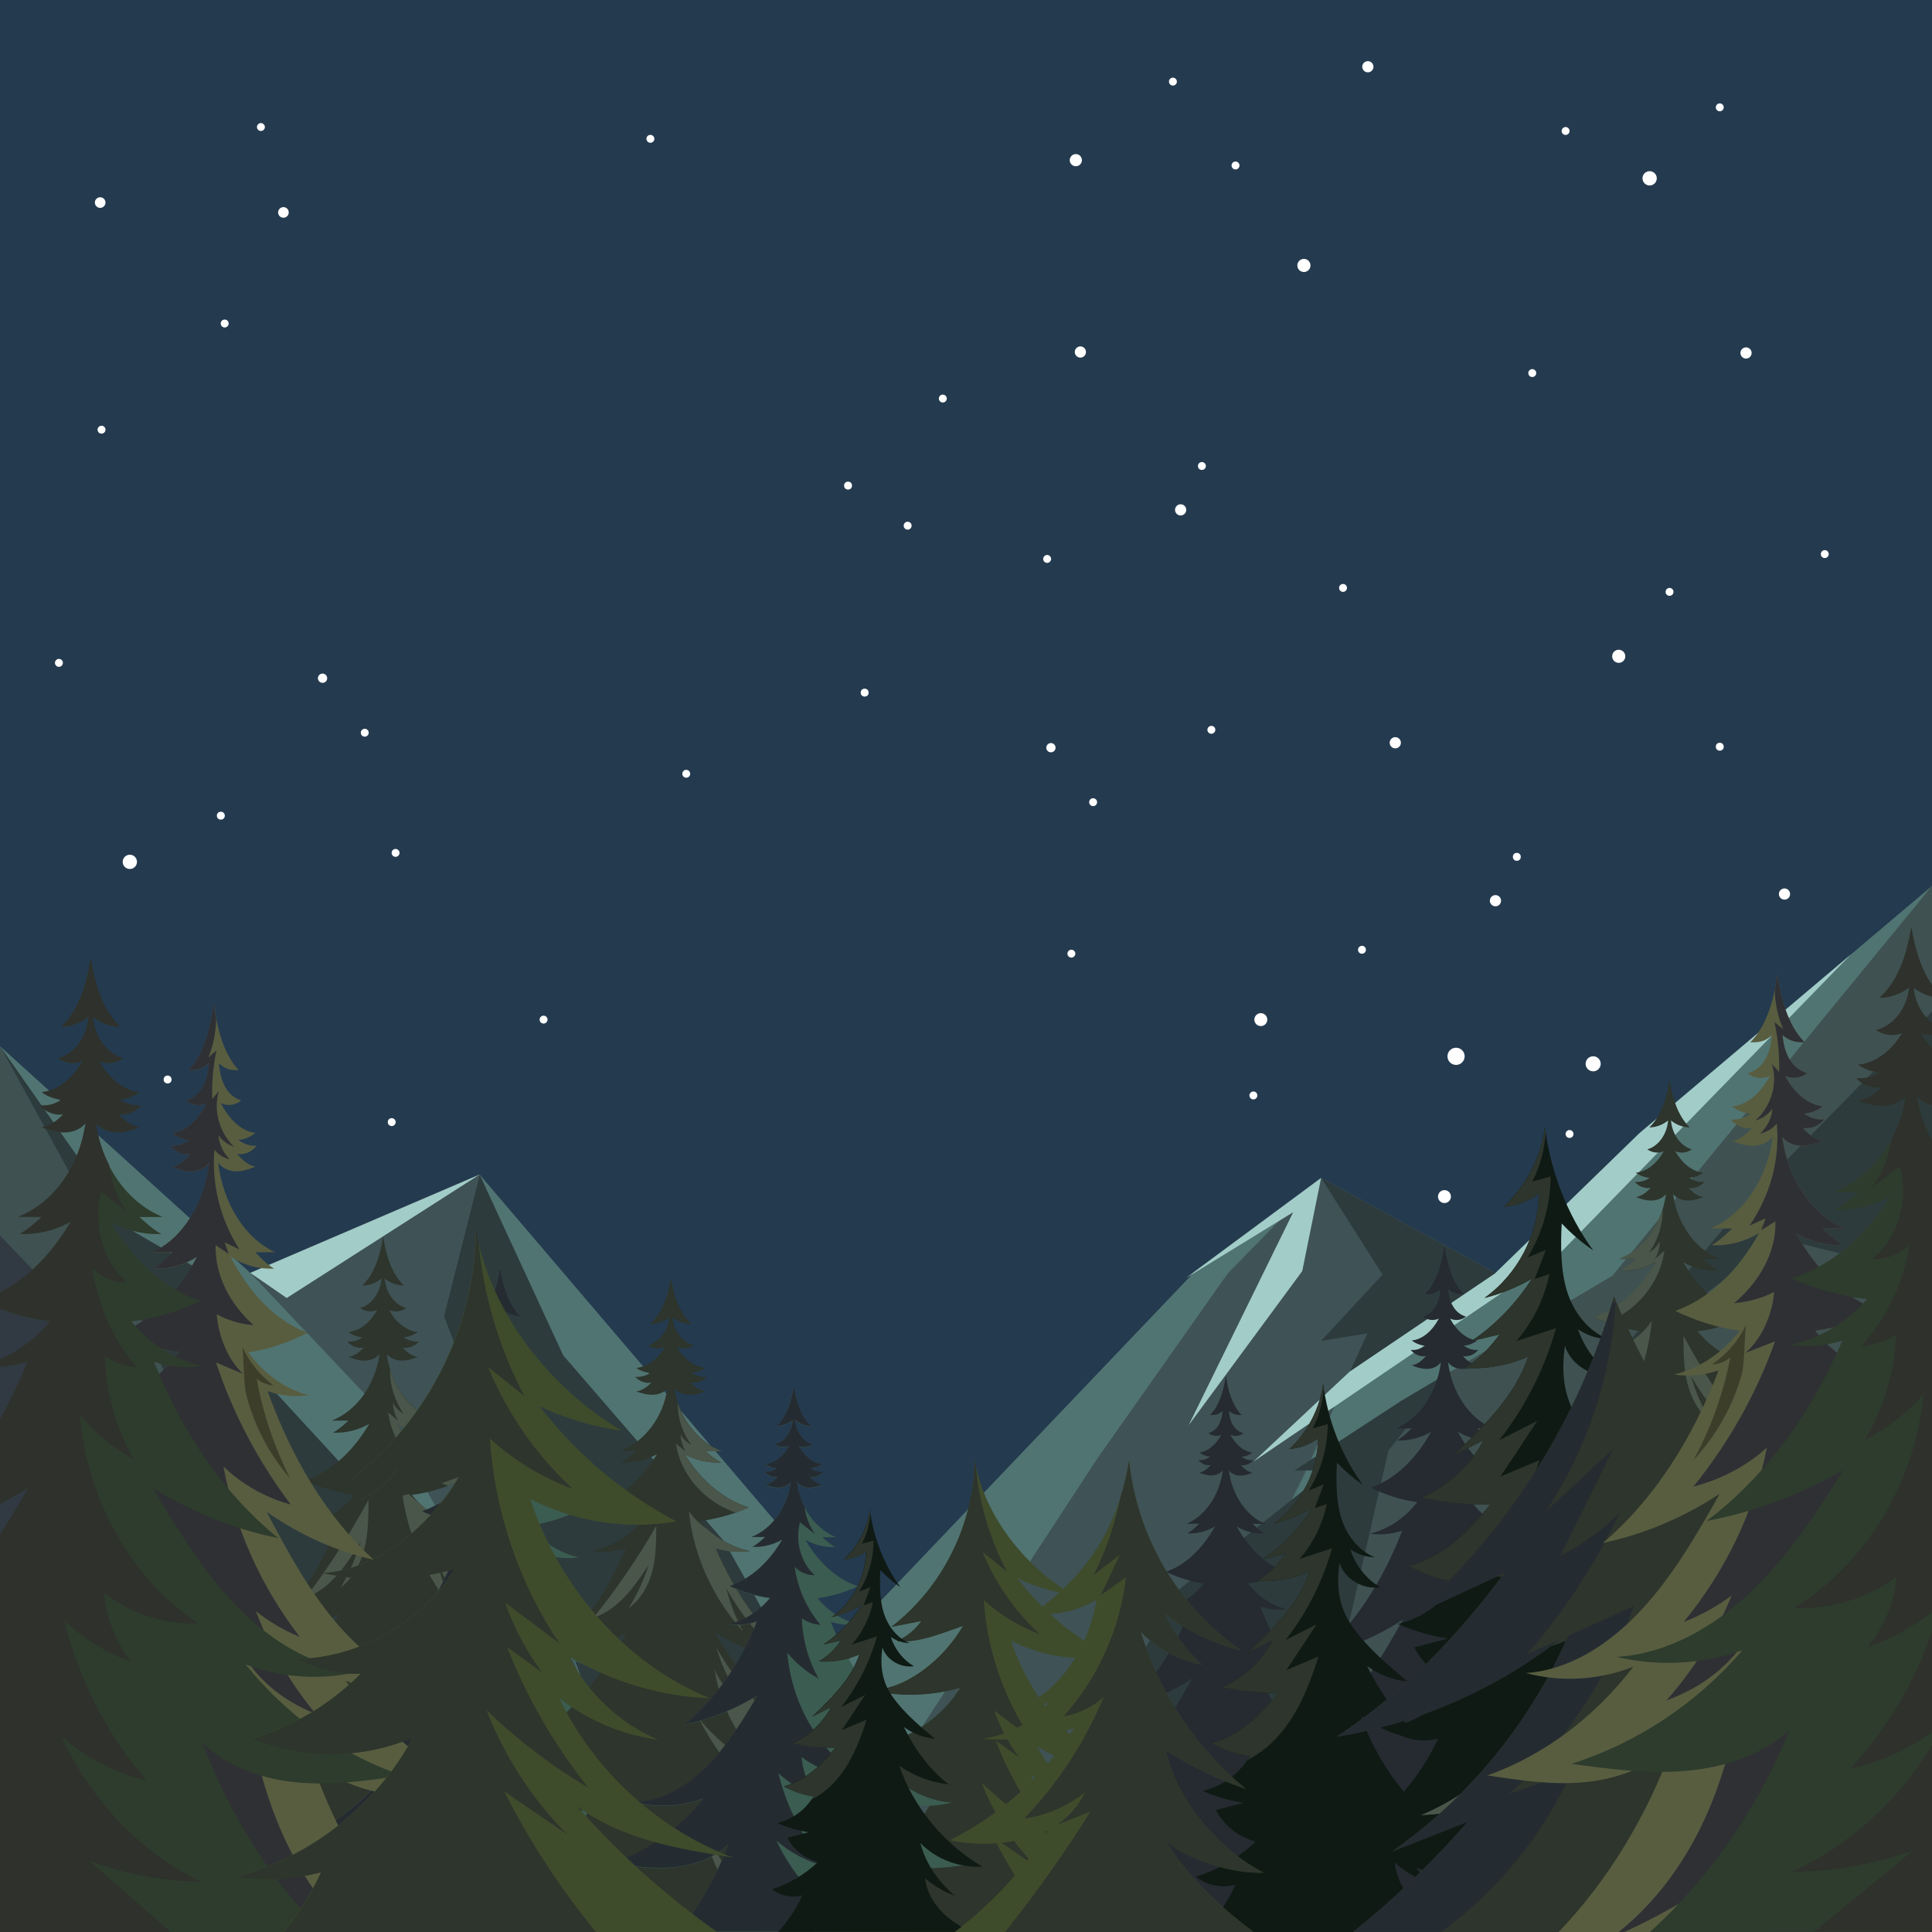 <?xml version="1.0" encoding="utf-8"?>
<!-- Generator: Adobe Illustrator 24.1.2, SVG Export Plug-In . SVG Version: 6.00 Build 0)  -->
<svg version="1.1" xmlns="http://www.w3.org/2000/svg" xmlns:xlink="http://www.w3.org/1999/xlink" x="0px" y="0px"
	 viewBox="0 0 2000 2000" style="enable-background:new 0 0 2000 2000;" xml:space="preserve">
<style type="text/css">
	.st0{fill:#243A4F;}
	.st1{fill:#507472;}
	.st2{fill:#3F5151;}
	.st3{fill:#313A43;}
	.st4{fill:#2D3B3D;}
	.st5{fill:#3F5256;}
	.st6{fill:#A2CCC8;}
	.st7{fill:#3E4C2C;}
	.st8{fill:#2D352C;}
	.st9{fill:#4A5649;}
	.st10{fill:#3B5C51;}
	.st11{fill:#252C31;}
	.st12{fill:#585D40;}
	.st13{fill:#3D3E2A;}
	.st14{fill:#2F3034;}
	.st15{fill:#252B31;}
	.st16{fill:#2D3C2C;}
	.st17{fill:#2F312C;}
	.st18{fill:#0F1A14;}
	.st19{fill:#FFFFFF;}
</style>
<g id="Background">
	<rect class="st0" width="2000" height="2000"/>
</g>
<g id="Midground">
	<g>
		<g>
			<polygon class="st1" points="811.5,1585.4 496.5,1215.9 259.1,1317.7 0,1083 0,2000 1012.7,2000 			"/>
			<polygon class="st2" points="0,1083 105.7,1275.7 323.2,1523.6 428.4,2000 0,2000 			"/>
			<polygon class="st3" points="0,1278.9 117.8,1402.2 200,1548.9 366.8,2000 0,2000 			"/>
			<polygon class="st4" points="0,1083 132.1,1271.2 266.2,1349.2 214.2,1364.1 419.6,1587.5 694.3,2000 428.4,2000 105.7,1275.7 
							"/>
			<polygon class="st4" points="702,2000 976,2000 749.9,1596 583,1403 496.5,1215.9 459.4,1362.6 			"/>
			<polygon class="st5" points="259.1,1317.7 396.4,1462.9 700.2,2000 459.4,1362.6 496.5,1215.9 			"/>
			<polygon class="st6" points="496.5,1215.9 296.8,1343.7 259.1,1317.7 			"/>
		</g>
		<g>
			<polygon class="st1" points="1548.1,1317.8 1367.6,1219.4 1237.9,1315.2 908.2,1660.9 732.6,2000 1140.4,2000 1397.7,1419.4 			
				"/>
			<polygon class="st5" points="1367.6,1219.4 1271,1318.2 1135.7,1510.2 815.6,2000 1116,2000 1405.5,1414.1 1548.1,1317.8 			"/>
			<polygon class="st6" points="1367.6,1219.4 1348.1,1315.8 1230.5,1475.4 1338.7,1254.9 1227.4,1323.2 			"/>
			<polygon class="st1" points="1140.4,2000 1397.7,1419.4 1548.1,1317.8 1697.1,1173.1 2000,917.1 2000,2000 			"/>
			<polygon class="st6" points="1697.1,1173.1 1548.1,1317.8 1397.7,1419.4 1297.5,1513.1 1614,1298.2 1916.1,988 			"/>
			<polygon class="st2" points="2000,917.1 1669.1,1320.7 1449.7,1450.7 1280.4,2000 2000,2000 			"/>
			<polygon class="st4" points="1367.6,1219.4 1431.2,1319.4 1367.6,1388.1 1415.6,1380.3 1397.7,1419.4 1548.1,1317.8 			"/>
			<polygon class="st4" points="1449.7,1450.7 1340,1522.2 1375.2,1522.2 1216.4,1648.8 1029.4,2000 1323.4,2000 1437.3,1501.6 
				1502.5,1419.4 			"/>
			<polygon class="st4" points="2000,1047.2 1807.7,1243.6 1660.8,1419.4 1840.9,1281.8 2000,1320.7 			"/>
		</g>
		<polygon class="st1" points="2000,1368.9 1651.9,1636.8 1410,2000 2000,2000 		"/>
	</g>
	<g>
		<g>
			<path class="st7" d="M1067,1837.2c19.9,15.5,43.9,25.6,68.9,28.9c-26.6-11.1-49-32.1-61.9-57.9c29.5,17.6,63.5,27.7,97.9,29.1
				c-59.8-24.3-104.9-77.7-125.3-138.9c31.1,16.1,67.5,21.7,101.9,15.7c-37-19.4-69.7-47-95.2-80.1c18,8.5,37.3,14.2,57,16.9
				c-50.5-30.2-91-81.7-101.5-139.6c-0.5,66.6-33.3,132.3-86.2,172.8c10.4-2,20.8-4.1,31.2-6.1c-6.4,9-15.2,16.3-25.3,20.8
				c22,2.4,47.6-8.6,68.5-15.8c-19.6,33.4-56.1,64.6-94.8,67c30.3,6.6,62.2,5.6,92-3c-23.2,37.3-66,61.7-110,62.7
				c13.5,7.4,29,10.9,44.3,10.2c-21,21.2-47.4,37-76,45.5c35.6,14.5,77,14.1,112.4-1c-25.6,47.5-71.7,83.6-124,97.2
				c19.9,2.9,40.4,1.7,59.9-3.3c-6.9,15-15.8,29.1-26.4,41.8h302.4c-35.8-25.3-68.7-54.8-97.7-87.7c30.8,23.1,70.5,29.8,108.5,35.8
				C1135.3,1928.3,1091.1,1887.7,1067,1837.2z"/>
			<path class="st8" d="M1092.4,2000c-24.8-30.2-46.3-63-63.9-97.9c14.6,10,29.2,19.9,43.8,29.9c-24.4-24.6-43.7-54.3-56.2-86.7
				c21.5,20.8,45.4,39,71.1,54.3c-23.7-29.6-42.9-62.7-56.6-98c8.1,5.8,16.1,11.7,24.2,17.5c-10.9-14.7-19.5-31.1-25.6-48.4
				c12.5,9.4,25.1,18.8,37.6,28.3c-28.2-42.2-45.1-92-48.4-142.6c16.7,15.3,36.5,27.3,57.7,35.1c-25.5-23.6-45.8-52.8-59-84.9
				c8.4,6.8,16.9,13.5,25.3,20.3c-17.7-33.4-28.6-70.4-32.1-108c-0.6-2.5-1.1-5-1.5-7.5c-0.5,66.6-33.3,132.3-86.2,172.8
				c10.4-2,20.8-4.1,31.2-6.1c-6.4,9-15.2,16.3-25.3,20.8c22,2.4,47.6-8.6,68.5-15.8c-19.6,33.4-56.1,64.6-94.8,67
				c30.3,6.6,62.2,5.6,92-3c-23.2,37.3-66,61.7-110,62.7c13.5,7.4,29,10.9,44.3,10.2c-21,21.2-47.4,37-76,45.5
				c35.6,14.5,77,14.1,112.4-1c-25.6,47.5-71.7,83.6-124,97.2c19.9,2.9,40.4,1.7,59.9-3.3c-6.9,15-15.8,29.1-26.4,41.8H1092.4z"/>
		</g>
		<g>
			<path class="st8" d="M625.9,1882c-44.2-14.9-84.6-43.5-115.5-81.8c27.3,10.2,57.1,11.9,85.1,4.8c-33.8-2.1-65.4-21.1-90.4-46.5
				c-25.1-25.3-44.4-56.8-63-88.4c28.7,17.9,60.1,30.5,92.5,37c-40.5-32.5-71.3-79-91.6-129.8c11.4,3.7,23.5,4.8,35.2,3.1
				c-19.8-4.5-38.3-16.2-51.9-32.9c16.5-1.9,35.8-7.8,51-15c-27.8-9.3-50.5-31.3-66.3-58.5c11.5,6.6,24.6,9.7,37.6,9.1
				c-5.7-2.9-11.3-8-16.1-12.5c5.7,0,11.4,0,17.1,0c-26.4-10.6-45-38-49.3-68.9c3.9,4.6,9.8,6.7,15.5,6.8c5.7,0.1,11.3-1.7,16.7-3.7
				c-6-0.8-11.4-5.1-15.8-9.7c6.1,1,12.6-1.4,16.9-6.4c-5.7,0.6-11-1.2-15.9-4.3c5.2-0.4,10.4-2.3,14.8-5.4
				c-12.6-1.4-23.1-11-29.8-22.9c5.7,2.5,12.4,1.8,17.6-2c-12.4-3.6-21-16.5-22.1-30.7c5.7,4.7,12.8,7.3,19.9,7.4
				c-13-12.7-18.3-31.1-21.5-50.7c-2.9,18.9-8.5,38.1-21.5,50.7c7.1-0.1,14.2-2.7,19.9-7.4c-1.2,14.2-9.8,27.1-22.1,30.7
				c5.1,3.8,11.9,4.5,17.6,2c-6.7,12-17.2,21.6-29.8,22.9c4.4,3.1,9.5,5,14.8,5.4c-5,3.2-10.2,4.9-15.9,4.3c4.3,5,10.8,7.4,16.9,6.4
				c-4.4,4.6-9.8,8.9-15.8,9.7c5.4,2,11,3.8,16.7,3.7c5.7-0.1,11.6-2.1,15.5-6.8c-4.2,30.9-22.9,58.3-49.3,68.9c5.7,0,11.4,0,17.1,0
				c-4.8,4.4-10.5,9.6-16.1,12.5c12.9,0.6,26-2.5,37.6-9.1c-15.8,27.1-38.5,49.2-66.3,58.5c15.3,7.2,34.5,13.1,51,15
				c-13.6,16.7-32.1,28.4-51.9,32.9c11.8,1.6,23.8,0.6,35.2-3.1c-20.3,50.8-51.1,97.4-91.6,129.8c32.4-6.5,63.8-19,92.5-37
				c-18.5,31.6-37.9,63-63,88.4c-25.1,25.3-56.6,44.4-90.4,46.5c28.1,7.1,57.9,5.4,85.1-4.8c-30.9,38.3-71.3,66.9-115.5,81.8
				c25.3,3.7,50.9,7.3,76.3,5.1c25.5-2.2,51.2-10.7,70.8-28.9c-20.2,53.2-51.6,102.9-90.9,141.7h346.7
				c-39.3-38.8-70.7-88.6-90.9-141.7c19.6,18.2,45.3,26.7,70.8,28.9S600.5,1885.7,625.9,1882z"/>
			<path class="st9" d="M316.3,1654c26.2-9.4,42.7-34.7,57.3-58.4c-5,16.6-12,32.7-20.8,47.7c13.1-10,21-25.6,24.8-41.7
				c3.8-16.1,3.8-32.7,3.9-49.2C362.5,1587.9,340.6,1621.9,316.3,1654z"/>
			<path class="st9" d="M465.4,1896.2c5.2,27,13.8,53.4,25.8,78.2c-27.5-27-49.2-59.7-63.3-95.5c9.6,44.4,30.2,86.2,59.2,121.2h77.2
				C521.4,1976.2,484.3,1941.1,465.4,1896.2z"/>
			<path class="st9" d="M443.7,1686.7c5.7,21.1,14.9,41.2,27.1,59.3c-13.4-8.2-23.9-21.1-29.1-35.8c6.5,46.8,31.1,90.8,67.5,120.8
				c-32.8-14.7-61.9-37.7-83.8-66.3c24.1,50.1,61,96,110.6,120.7c4.5,0.8,9,1.4,13.6,1.8c24.2,2.1,48.5-1.1,72.5-4.6
				c0.5-0.5,0.9-0.9,1.4-1.4c-43.3-15.1-82.8-43.4-113.1-81c20.6,7.7,42.6,10.6,64.3,8.5c-20.5-7.1-39.9-17.9-57.2-31.2
				C486.4,1753.4,462.1,1721.4,443.7,1686.7z"/>
			<path class="st9" d="M403.6,1417.2c-0.1,16.4,4.9,32.8,14.2,46.4c-4.6-2.8-8.5-6.8-11.1-11.6c0.1,6.5,2,13,5.2,18.6
				c-3.4-2.9-6.7-5.7-10.1-8.6c4.6,34.1,29.7,64.5,62,76.1c4.7-1.7,9.2-3.6,13.4-5.6c-27.8-9.3-50.5-31.3-66.3-58.5
				c11.5,6.6,24.6,9.7,37.6,9.1c-5.7-2.9-11.3-8-16.1-12.5c5.7,0,11.4,0,17.1,0C427.6,1461.8,411,1441.5,403.6,1417.2z"/>
			<path class="st9" d="M433.7,1555.7c-7.3-5.3-13.7-11.8-18.5-19.5c4.6,48.5,24.5,95.5,56.1,132.6c-7.6-15-13.4-31-17.3-47.3
				c12,22.3,26.1,43.8,44.5,61.3c9.9,9.4,21.1,17.6,33.3,23.7c0.9,0.2,1.9,0.4,2.8,0.6c-40.5-32.5-71.3-79-91.6-129.8
				c11.4,3.7,23.5,4.8,35.2,3.1C461.7,1576.7,446.3,1568,433.7,1555.7z"/>
		</g>
		<g>
			<path class="st10" d="M631.3,1832c27.3,10.2,57.1,11.9,85.1,4.8c-33.8-2.1-65.4-21.1-90.4-46.5c-25.1-25.3-44.4-56.8-63-88.4
				c28.7,17.9,60.1,30.5,92.5,37c-40.5-32.5-71.3-79-91.6-129.8c11.4,3.7,23.5,4.8,35.2,3.1c-19.8-4.5-38.3-16.2-51.9-32.9
				c16.5-1.9,35.8-7.8,51-15c-27.8-9.3-50.5-31.3-66.3-58.5c11.5,6.6,24.6,9.7,37.6,9.1c-5.7-2.9-11.3-8-16.1-12.5
				c5.7,0,11.4,0,17.1,0c-26.4-10.6-45-38-49.3-68.9c3.9,4.6,9.8,6.7,15.5,6.8c5.7,0.1,11.3-1.7,16.7-3.7c-6-0.8-11.4-5.1-15.8-9.7
				c6.1,1,12.6-1.4,16.9-6.4c-5.7,0.6-11-1.2-15.9-4.3c5.2-0.4,10.4-2.3,14.8-5.4c-12.6-1.4-23.1-11-29.8-22.9
				c5.7,2.5,12.4,1.8,17.6-2c-12.4-3.6-21-16.5-22.1-30.7c5.7,4.7,12.8,7.3,19.9,7.4c-13-12.7-18.3-31.1-21.5-50.7
				c-2.9,18.9-8.5,38.1-21.5,50.7c7.1-0.1,14.2-2.7,19.9-7.4c-1.2,14.2-9.8,27.1-22.1,30.7c5.1,3.8,11.9,4.5,17.6,2
				c-6.7,12-17.2,21.6-29.8,22.9c4.4,3.1,9.5,5,14.8,5.4c-5,3.2-10.2,4.9-15.9,4.3c4.3,5,10.8,7.4,16.9,6.4
				c-4.4,4.6-9.8,8.9-15.8,9.7c5.4,2,11,3.8,16.7,3.7c5.7-0.1,11.6-2.1,15.5-6.8c-4.2,30.9-22.9,58.3-49.3,68.9c5.7,0,11.4,0,17.1,0
				c-4.8,4.4-10.5,9.6-16.1,12.5c12.9,0.6,26-2.5,37.6-9.1c-15.8,27.1-38.5,49.2-66.3,58.5c15.3,7.2,34.5,13.1,51,15
				c-13.6,16.7-32.1,28.4-51.9,32.9c11.8,1.6,23.8,0.6,35.2-3.1c-20.3,50.8-51.1,97.4-91.6,129.8c32.4-6.5,63.8-19,92.5-37
				c-18.5,31.6-37.9,63-63,88.4c-25.1,25.3-56.6,44.4-90.4,46.5c28.1,7.1,57.9,5.4,85.1-4.8c-30.9,38.3-71.3,66.9-115.5,81.8
				c25.3,3.7,50.9,7.3,76.3,5.1c25.5-2.2,51.2-10.7,70.8-28.9c-15,39.6-36.3,77.3-62.3,109.9h289.6c-26.1-32.7-47.3-70.4-62.3-109.9
				c19.6,18.2,45.3,26.7,70.8,28.9c25.5,2.2,51-1.5,76.3-5.1C702.6,1899,662.2,1870.3,631.3,1832z"/>
			<path class="st11" d="M495.6,1884.9c18.4,16.1,40.1,27.3,62.9,32.6c-28.5-32.7-49.6-73.5-60.6-117.4c14.5,13.2,31.2,23.4,48.9,30
				c-10.3-13.3-18.7-32.8-19.5-50.4c20.1,15.4,44.7,23.3,69,22.1c-48.6-32.1-82-91-87.1-153.7c11.2,13.6,24.7,24.8,39.6,32.8
				c-12.9-22.6-20.3-49.1-21.2-75.8c7.1,4.7,15.3,7.6,23.6,8.2c-17.2-20-28.8-45.9-32.8-73.2c6.7,7,16,10.9,25.3,10.5
				c-17.4-15.3-25.1-43-18.5-66.5c6.4,5,12.7,10,19.1,15.1c-7.2-9.8-11.9-21.9-13.3-34.5c-4.9-9.5-8.2-20.1-9.7-31.1
				c3.9,4.6,9.8,6.7,15.5,6.8c5.7,0.1,11.3-1.7,16.7-3.7c-6-0.8-11.4-5.1-15.8-9.7c6.1,1,12.6-1.4,16.9-6.4
				c-5.7,0.6-11-1.2-15.9-4.3c5.2-0.4,10.4-2.3,14.8-5.4c-12.6-1.4-23.1-11-29.8-22.9c5.7,2.5,12.4,1.8,17.6-2
				c-12.4-3.6-21-16.5-22.1-30.7c5.7,4.7,12.8,7.3,19.9,7.4c-13-12.7-18.3-31.1-21.5-50.7c-2.9,18.9-8.5,38.1-21.5,50.7
				c7.1-0.1,14.2-2.7,19.9-7.4c-1.2,14.2-9.8,27.1-22.1,30.7c5.1,3.8,11.9,4.5,17.6,2c-6.7,12-17.2,21.6-29.8,22.9
				c4.4,3.1,9.5,5,14.8,5.4c-5,3.2-10.2,4.9-15.9,4.3c4.3,5,10.8,7.4,16.9,6.4c-4.4,4.6-9.8,8.9-15.8,9.7c5.4,2,11,3.8,16.7,3.7
				c5.7-0.1,11.6-2.1,15.5-6.8c-4.2,30.9-22.9,58.3-49.3,68.9c5.7,0,11.4,0,17.1,0c-4.8,4.4-10.5,9.6-16.1,12.5
				c12.9,0.6,26-2.5,37.6-9.1c-15.8,27.1-38.5,49.2-66.3,58.5c15.3,7.2,34.5,13.1,51,15c-13.6,16.7-32.1,28.4-51.9,32.9
				c11.8,1.6,23.8,0.6,35.2-3.1c-20.3,50.8-51.1,97.4-91.6,129.8c32.4-6.5,63.8-19,92.5-37c-18.5,31.6-37.9,63-63,88.4
				c-25.1,25.3-56.6,44.4-90.4,46.5c28.1,7.1,57.9,5.4,85.1-4.8c-30.9,38.3-71.3,66.9-115.5,81.8c25.3,3.7,50.9,7.3,76.3,5.1
				c25.5-2.2,51.2-10.7,70.8-28.9c-15,39.6-36.3,77.3-62.3,109.9H543c-9-7.9-18-15.8-27-23.7c26.3,10.1,54.2,15.3,82,15.5
				C554.3,1970.6,517.4,1932.2,495.6,1884.9z"/>
		</g>
		<g>
			<path class="st8" d="M923.8,1889.1c-44.2-14-84.6-40.9-115.5-76.9c27.3,9.6,57.1,11.2,85.1,4.5c-33.8-2-65.4-19.8-90.4-43.7
				c-25.1-23.8-44.4-53.4-63-83c28.7,16.8,60.1,28.6,92.5,34.7c-40.5-30.5-71.3-74.3-91.6-122c11.4,3.5,23.5,4.5,35.2,2.9
				c-19.8-4.3-38.3-15.3-51.9-31c16.5-1.8,35.8-7.3,51-14.1c-27.8-8.7-50.5-29.5-66.3-55c11.5,6.2,24.6,9.1,37.6,8.5
				c-5.7-2.7-11.3-7.5-16.1-11.7c5.7,0,11.4,0,17.1,0c-26.4-10-45-35.7-49.3-64.8c3.9,4.3,9.8,6.3,15.5,6.4
				c5.7,0.1,11.3-1.6,16.7-3.5c-6-0.7-11.4-4.8-15.8-9.1c6.1,1,12.6-1.3,16.9-6c-5.7,0.5-11-1.1-15.9-4.1c5.2-0.4,10.4-2.1,14.8-5.1
				c-12.6-1.3-23.1-10.3-29.8-21.6c5.7,2.4,12.4,1.7,17.6-1.9c-12.4-3.4-21-15.5-22.1-28.9c5.7,4.4,12.8,6.9,19.9,7
				c-13-11.9-18.3-29.2-21.5-47.7c-2.9,17.8-8.5,35.8-21.5,47.7c7.1-0.1,14.2-2.5,19.9-7c-1.2,13.3-9.8,25.5-22.1,28.9
				c5.1,3.5,11.9,4.3,17.6,1.9c-6.7,11.2-17.2,20.3-29.8,21.6c4.4,3,9.5,4.7,14.8,5.1c-5,3-10.2,4.6-15.9,4.1c4.3,4.7,10.8,7,16.9,6
				c-4.4,4.3-9.8,8.4-15.8,9.1c5.4,1.9,11,3.5,16.7,3.5c5.7-0.1,11.6-2,15.5-6.4c-4.2,29.1-22.9,54.8-49.3,64.8c5.7,0,11.4,0,17.1,0
				c-4.8,4.2-10.5,9-16.1,11.7c12.9,0.6,26-2.4,37.6-8.5c-15.8,25.5-38.5,46.3-66.3,55c15.3,6.8,34.5,12.3,51,14.1
				c-13.6,15.7-32.1,26.7-51.9,31c11.8,1.5,23.8,0.5,35.2-2.9c-20.3,47.7-51.1,91.5-91.6,122c32.4-6.1,63.8-17.9,92.5-34.7
				c-18.5,29.7-37.9,59.2-63,83c-25.1,23.8-56.6,41.7-90.4,43.7c28.1,6.7,57.9,5.1,85.1-4.5c-30.9,36-71.3,62.9-115.5,76.9
				c25.3,3.4,50.9,6.9,76.3,4.8c25.5-2.1,51.2-10.1,70.8-27.2c-20.2,50-51.6,96.7-90.9,133.2h346.7c-39.3-36.5-70.7-83.2-90.9-133.2
				c19.6,17.1,45.3,25.1,70.8,27.2C872.9,1896,898.4,1892.6,923.8,1889.1z"/>
			<path class="st9" d="M614.2,1674.8c26.2-8.8,42.7-32.6,57.3-54.8c-5,15.6-12,30.7-20.8,44.8c13.1-9.4,21-24.1,24.8-39.1
				c3.8-15.1,3.8-30.7,3.9-46.2C660.4,1612.7,638.5,1644.6,614.2,1674.8z"/>
			<path class="st9" d="M763.3,1902.4c5.2,25.4,13.8,50.2,25.8,73.5c-27.5-25.3-49.2-56.1-63.3-89.8c9.6,41.7,30.2,81,59.2,113.9
				h77.2C819.3,1977.6,782.2,1944.7,763.3,1902.4z"/>
			<path class="st9" d="M741.6,1705.5c5.7,19.8,14.9,38.7,27.1,55.7c-13.4-7.7-23.9-19.8-29.1-33.7c6.5,43.9,31.1,85.3,67.5,113.5
				c-32.8-13.8-61.9-35.5-83.8-62.3c24.1,47.1,61,90.2,110.6,113.5c4.5,0.8,9,1.3,13.6,1.7c24.2,2,48.5-1.1,72.5-4.3
				c0.5-0.4,0.9-0.9,1.4-1.3c-43.3-14.2-82.8-40.8-113.1-76.1c20.6,7.3,42.6,9.9,64.3,7.9c-20.5-6.7-39.9-16.8-57.2-29.4
				C784.3,1768.2,760,1738.2,741.6,1705.5z"/>
			<path class="st9" d="M701.5,1452.3c-0.1,15.4,4.9,30.9,14.2,43.6c-4.6-2.7-8.5-6.4-11.1-10.9c0.1,6.1,2,12.2,5.2,17.5
				c-3.4-2.7-6.7-5.4-10.1-8.1c4.6,32.1,29.7,60.6,62,71.5c4.7-1.6,9.2-3.4,13.4-5.3c-27.8-8.7-50.5-29.5-66.3-55
				c11.5,6.2,24.6,9.1,37.6,8.5c-5.7-2.7-11.3-7.5-16.1-11.7c5.7,0,11.4,0,17.1,0C725.5,1494.2,708.9,1475.1,701.5,1452.3z"/>
			<path class="st9" d="M731.6,1582.5c-7.3-5-13.7-11.1-18.5-18.3c4.6,45.6,24.5,89.7,56.1,124.7c-7.6-14.1-13.4-29.1-17.3-44.5
				c12,21,26.1,41.2,44.5,57.6c9.9,8.8,21.1,16.5,33.3,22.3c0.9,0.2,1.9,0.4,2.8,0.6c-40.5-30.5-71.3-74.3-91.6-122
				c11.4,3.5,23.5,4.5,35.2,2.9C759.6,1602.2,744.2,1594,731.6,1582.5z"/>
		</g>
		<g>
			<path class="st10" d="M915.4,1862c22.4,8.4,46.9,9.8,70,4c-27.8-1.7-53.7-17.4-74.3-38.2c-20.6-20.8-36.5-46.7-51.8-72.6
				c23.6,14.7,49.4,25,76,30.4c-33.3-26.7-58.6-64.9-75.3-106.7c9.4,3,19.3,3.9,28.9,2.6c-16.3-3.7-31.5-13.4-42.6-27.1
				c13.5-1.5,29.4-6.4,41.9-12.3c-22.9-7.6-41.5-25.8-54.5-48.1c9.5,5.4,20.2,8,30.9,7.5c-4.7-2.4-9.3-6.6-13.3-10.2
				c4.7,0,9.4,0,14.1,0c-21.7-8.7-37-31.2-40.5-56.6c3.2,3.8,8,5.5,12.7,5.6c4.7,0.1,9.3-1.4,13.7-3c-4.9-0.6-9.4-4.2-13-8
				c5,0.8,10.4-1.2,13.9-5.3c-4.7,0.5-9-0.9-13.1-3.6c4.3-0.3,8.5-1.9,12.1-4.4c-10.4-1.1-19-9-24.5-18.9c4.7,2.1,10.2,1.5,14.4-1.6
				c-10.2-2.9-17.2-13.6-18.2-25.2c4.7,3.9,10.5,6,16.4,6.1c-10.7-10.4-15.1-25.5-17.6-41.7c-2.4,15.6-7,31.3-17.6,41.7
				c5.9,0,11.7-2.2,16.4-6.1c-1,11.7-8,22.3-18.2,25.2c4.2,3.1,9.8,3.7,14.4,1.6c-5.5,9.8-14.1,17.7-24.5,18.9
				c3.6,2.6,7.8,4.1,12.1,4.4c-4.1,2.6-8.4,4-13.1,3.6c3.5,4.1,8.9,6.1,13.9,5.3c-3.6,3.8-8,7.3-13,8c4.4,1.7,9,3.1,13.7,3
				c4.7-0.1,9.5-1.8,12.7-5.6c-3.5,25.4-18.8,47.9-40.5,56.6c4.7,0,9.4,0,14.1,0c-4,3.6-8.6,7.9-13.3,10.2
				c10.6,0.5,21.4-2.1,30.9-7.5c-13,22.3-31.6,40.4-54.5,48.1c12.5,5.9,28.4,10.8,41.9,12.3c-11.2,13.7-26.4,23.3-42.6,27.1
				c9.7,1.4,19.6,0.5,28.9-2.6c-16.7,41.7-42,80-75.3,106.7c26.6-5.3,52.4-15.6,76-30.4c-15.2,25.9-31.2,51.8-51.8,72.6
				c-20.6,20.8-46.5,36.5-74.3,38.2c23.1,5.8,47.5,4.5,70-4c-25.4,31.5-58.6,55-94.9,67.2c20.8,3,41.8,6,62.7,4.2
				c20.9-1.8,42-8.8,58.1-23.8c-12.3,32.5-29.8,63.5-51.2,90.3h237.9c-21.4-26.9-38.9-57.8-51.2-90.3c16.1,15,37.2,22,58.1,23.8
				c20.9,1.8,41.9-1.2,62.7-4.2C973.9,1917,940.7,1893.5,915.4,1862z"/>
			<path class="st11" d="M803.8,1905.4c15.1,13.2,32.9,22.4,51.7,26.7c-23.4-26.9-40.7-60.4-49.8-96.5
				c11.9,10.8,25.6,19.3,40.2,24.7c-8.4-11-15.4-27-16-41.4c16.5,12.6,36.7,19.1,56.7,18.2c-39.9-26.4-67.4-74.8-71.6-126.3
				c9.2,11.2,20.3,20.4,32.5,26.9c-10.6-18.6-16.7-40.3-17.4-62.3c5.9,3.9,12.6,6.2,19.4,6.7c-14.1-16.4-23.7-37.7-26.9-60.2
				c5.5,5.8,13.2,9,20.8,8.7c-14.3-12.6-20.6-35.3-15.2-54.7c5.2,4.1,10.4,8.3,15.7,12.4c-5.9-8.1-9.8-18-10.9-28.4
				c-4-7.8-6.7-16.5-8-25.5c3.2,3.8,8,5.5,12.7,5.6c4.7,0.1,9.3-1.4,13.7-3c-4.9-0.6-9.4-4.2-13-8c5,0.9,10.4-1.2,13.9-5.3
				c-4.7,0.5-9-0.9-13.1-3.6c4.3-0.3,8.5-1.9,12.1-4.4c-10.4-1.1-19-9-24.5-18.9c4.7,2.1,10.2,1.5,14.4-1.6
				c-10.2-2.9-17.2-13.6-18.2-25.2c4.7,3.9,10.5,6,16.4,6.1c-10.7-10.4-15.1-25.5-17.6-41.7c-2.4,15.6-7,31.3-17.6,41.7
				c5.9,0,11.7-2.2,16.4-6.1c-1,11.7-8,22.3-18.2,25.2c4.2,3.1,9.8,3.7,14.4,1.6c-5.5,9.8-14.1,17.7-24.5,18.9
				c3.6,2.6,7.8,4.1,12.1,4.4c-4.1,2.6-8.4,4-13.1,3.6c3.5,4.1,8.9,6.1,13.9,5.3c-3.6,3.8-8,7.3-13,8c4.4,1.7,9,3.1,13.7,3
				c4.7-0.1,9.5-1.8,12.7-5.6c-3.5,25.4-18.8,47.9-40.5,56.6c4.7,0,9.4,0,14.1,0c-4,3.6-8.6,7.9-13.3,10.2
				c10.6,0.5,21.4-2.1,30.9-7.5c-13,22.3-31.6,40.4-54.5,48.1c12.5,5.9,28.4,10.8,41.9,12.3c-11.2,13.7-26.4,23.3-42.6,27.1
				c9.7,1.4,19.6,0.5,28.9-2.6c-16.7,41.7-42,80-75.3,106.7c26.6-5.3,52.4-15.6,76-30.4c-15.2,25.9-31.2,51.8-51.8,72.6
				c-20.6,20.8-46.5,36.5-74.3,38.2c23.1,5.8,47.5,4.5,70-4c-25.4,31.5-58.6,55-94.9,67.2c20.8,3,41.8,6,62.7,4.2
				c20.9-1.8,42-8.8,58.1-23.8c-12.3,32.5-29.8,63.5-51.2,90.3h140.1c-7.4-6.5-14.8-13-22.2-19.5c21.7,8.3,44.5,12.6,67.4,12.7
				C852.1,1975.8,821.8,1944.3,803.8,1905.4z"/>
		</g>
		<g>
			<path class="st12" d="M357.9,1739.9c32.7,13.8,68.5,16,102.2,6.5c-40.6-2.8-78.4-28.4-108.5-62.5
				c-30.1-34.1-53.3-76.4-75.6-118.9c34.5,24.1,72.1,41,111,49.7c-48.6-43.7-85.6-106.4-110-174.7c13.7,5,28.2,6.4,42.3,4.2
				c-23.8-6.1-46-21.9-62.3-44.3c19.8-2.5,42.9-10.4,61.2-20.2c-33.4-12.5-60.6-42.2-79.6-78.7c13.8,8.8,29.5,13.1,45.1,12.2
				c-6.8-3.9-13.6-10.8-19.4-16.8c6.9,0,13.7,0,20.6-0.1c-31.7-14.3-54.1-51.1-59.1-92.8c4.7,6.2,11.7,9,18.6,9.1
				c6.8,0.1,13.5-2.2,20-5c-7.2-1-13.7-6.9-18.9-13.1c7.3,1.4,15.2-1.9,20.3-8.6c-6.8,0.8-13.2-1.6-19.1-5.8
				c6.3-0.5,12.4-3.1,17.7-7.3c-15.1-1.8-27.7-14.8-35.8-30.9c6.8,3.4,14.9,2.4,21.1-2.7c-14.8-4.8-21.6-19.3-23-38.4
				c6.9,6.3,11.9,7,20.4,7.1c-15.6-17.1-22-41.8-25.7-68.3c-3.5,25.5-10.2,51.2-25.7,68.3c8.5-0.1,14-1.1,20.9-7.4
				c-1.4,19.1-8.7,33.9-23.5,38.8c6.1,5.1,14.3,6.1,21.1,2.7c-8.1,16.1-20.7,29.1-35.8,30.9c5.3,4.2,11.5,6.8,17.7,7.3
				c-5.9,4.3-12.3,6.6-19.1,5.8c5.1,6.7,13,10,20.3,8.6c-5.3,6.2-11.7,12-18.9,13.1c6.5,2.7,13.2,5.1,20,5
				c6.8-0.1,13.9-2.9,18.6-9.1c-5.1,41.6-27.4,78.5-59.1,92.8c6.9,0,13.7,0,20.6,0.1c-5.8,6-12.5,12.9-19.4,16.8
				c15.5,0.9,31.2-3.4,45.1-12.2c-19,36.5-46.2,66.2-79.6,78.7c18.3,9.7,41.4,17.6,61.2,20.2c-16.3,22.5-38.5,38.2-62.3,44.3
				c14.1,2.2,28.6,0.8,42.3-4.2c-24.4,68.4-61.4,131-110,174.7c38.9-8.7,76.5-25.6,111-49.7c-22.3,42.5-45.5,84.8-75.6,118.9
				c-25.6,29-56.9,51.9-90.6,59.8v6.7c28.2,4.5,57.3,0.9,84.3-10.4c-23.9,33.3-52.6,61.2-84.3,82.1v35.1c12.4,0.9,24.8,1,37.2-0.2
				c30.5-2.9,61.4-14.4,84.9-38.9c-22.9,67.6-57.8,131.1-101.4,182h400.7c-43.6-50.9-78.5-114.3-101.4-182
				c23.5,24.5,54.4,36,84.9,38.9c30.6,2.9,61.2-2,91.6-6.9C443.5,1830,394.9,1791.5,357.9,1739.9z"/>
			<path class="st13" d="M254.7,1443c8.2,32.4,24.1,62.8,46,88c-16.6-32.7-28.5-67.7-35-103.8c4.8,4.1,11,6.6,17.4,6.9
				c-13.9-10.3-25.2-24.2-32.3-40C252.4,1404.5,252.2,1432.8,254.7,1443z"/>
			<path class="st14" d="M362.8,2000c-37.1-34.9-63.3-79.6-80.5-126.5c-19.7-53.7-28.2-110.3-34.2-166.8
				c16.9,31.3,44.3,53.9,78.7,67.4c-26.5-32-47.5-68-61.9-106.2c13.7,10.9,29.1,19.9,45.5,26.7c-40.2-52.1-67.5-113.1-79.1-176.6
				c19.1,18.6,43.4,32.3,69.7,39.5c-33.8-44.8-60-94.6-77.4-147.1c9.4,4,18.7,7.9,28.1,11.9c-16.3-15.1-25.7-40.1-27.3-61.7
				c11.6,6.3,24.7,10.2,38.1,11.2c-23.9-21.1-40.2-51.6-39.3-82.8c4.5,3,9,6,13.6,9.1c-1.4-4-2.8-8.1-4.3-12.1
				c5.1,2.5,10.2,5,15.4,7.4c-19.8-30.7-29-67.4-25.9-103.3c3.8,5,9.5,8.6,15.9,10.1c-6.9-6.8-11.1-15.9-11.8-25.2
				c3.7,5.6,9.5,9.9,16.1,12c-15.3-14.9-21.5-37.6-15.6-57.5c-2.3,2.7-4.6,5.5-6.9,8.2c-0.5-16.9,0.9-33.8,4.4-50.3
				c-2.8,2.4-5.6,4.8-8.4,7.2c5.2-12.8,7.9-26.5,8-40.2c-0.9-4.8-1.8-9.8-2.5-14.8c-3.5,25.5-10.2,51.2-25.7,68.3
				c8.5-0.1,14-1.1,20.9-7.4c-1.4,19.1-8.7,33.9-23.5,38.8c6.1,5.1,14.3,6.1,21.1,2.7c-8.1,16.1-20.7,29.1-35.8,30.9
				c5.3,4.2,11.5,6.8,17.7,7.3c-5.9,4.3-12.3,6.6-19.1,5.8c5.1,6.7,13,10,20.3,8.6c-5.3,6.2-11.7,12-18.9,13.1
				c6.5,2.7,13.2,5.1,20,5c6.8-0.1,13.9-2.9,18.5-9.1c-5.1,41.6-27.4,78.5-59.1,92.7c6.9,0,13.7,0,20.6,0.1
				c-5.8,6-12.5,12.9-19.4,16.8c15.5,0.9,31.2-3.4,45.1-12.2c-19,36.5-46.2,66.2-79.6,78.7c18.3,9.7,41.4,17.6,61.2,20.2
				c-16.3,22.5-38.5,38.2-62.3,44.3c14.1,2.2,28.6,0.8,42.3-4.2c-24.4,68.4-61.4,131-110,174.7c38.9-8.7,76.5-25.6,111-49.7
				c-22.3,42.5-45.5,84.8-75.6,118.9c-25.6,29-56.9,51.9-90.6,59.8v6.7c28.2,4.5,57.3,0.9,84.3-10.4c-23.9,33.3-52.6,61.2-84.3,82.1
				v35.1c12.4,0.9,24.8,1,37.2-0.2c30.6-2.9,61.4-14.4,84.9-38.9c-22.9,67.6-57.8,131.1-101.4,182h264.1
				c-10.3-20.6-20.2-41.4-29.6-62.3c29.4,23.6,61.3,44.5,95.1,62.3H362.8z"/>
		</g>
		<path class="st15" d="M1711.6,1886.6c-41.7-14.7-79.8-43.1-108.9-81.1c25.7,10.2,53.8,11.8,80.2,4.8
			c-31.9-2.1-61.6-20.9-85.2-46.1c-23.6-25.1-41.9-56.3-59.4-87.6c27.1,17.8,56.6,30.2,87.2,36.6c-38.2-32.2-67.2-78.4-86.4-128.7
			c10.7,3.7,22.1,4.7,33.2,3.1c-18.7-4.5-36.1-16.1-48.9-32.7c15.5-1.9,33.7-7.7,48.1-14.8c-26.2-9.2-47.6-31.1-62.5-58
			c10.9,6.5,23.2,9.6,35.4,9c-5.4-2.9-10.7-8-15.2-12.4c5.4,0,10.8,0,16.2,0c-24.9-10.5-42.4-37.7-46.4-68.3
			c3.7,4.6,9.2,6.6,14.6,6.7c5.4,0.1,10.6-1.7,15.7-3.7c-5.7-0.8-10.7-5-14.9-9.6c5.8,1,11.9-1.4,15.9-6.4c-5.4,0.6-10.3-1.1-15-4.3
			c4.9-0.4,9.8-2.3,13.9-5.4c-11.9-1.4-21.8-10.9-28.1-22.7c5.3,2.5,11.7,1.8,16.5-2c-11.7-3.6-17.4-14.5-18.5-28.6
			c5.4,4.7,9.7,5.4,16.4,5.5c-12.2-12.6-17.5-31.5-20.2-50.3c-3,19.5-8,37.7-20.2,50.3c6.7-0.1,10.6-0.5,16-5.2
			c-1.1,14.1-6.4,24.7-18.1,28.3c4.8,3.7,11.2,4.5,16.5,2c-6.3,11.9-16.2,21.4-28.1,22.7c4.2,3.1,9,5,13.9,5.4
			c-4.7,3.2-9.6,4.9-15,4.3c4,4.9,10.2,7.4,15.9,6.4c-4.1,4.6-9.2,8.9-14.9,9.6c5.1,2,10.3,3.7,15.7,3.7s10.9-2.1,14.6-6.7
			c-4,30.7-21.5,57.8-46.4,68.3c5.4,0,10.8,0,16.2,0c-4.6,4.4-9.9,9.5-15.2,12.4c12.2,0.6,24.5-2.5,35.4-9
			c-14.9,26.9-36.3,48.8-62.5,58c14.4,7.2,32.5,13,48.1,14.8c-12.8,16.6-30.2,28.2-48.9,32.7c11.1,1.6,22.5,0.6,33.2-3.1
			c-19.1,50.3-48.2,96.5-86.4,128.7c30.5-6.4,60.1-18.9,87.2-36.6c-17.5,31.3-35.7,62.5-59.4,87.6c-23.6,25.1-53.4,44-85.2,46.1
			c26.4,7.1,54.5,5.4,80.2-4.8c-29.1,38-67.2,66.4-108.9,81.1c23.9,3.6,47.9,7.3,71.9,5.1c24-2.2,48.2-10.6,66.7-28.7
			c-18.4,51.2-46.9,99.1-82.4,137h320.1c-35.5-37.9-63.9-85.9-82.4-137c18.5,18.1,42.7,26.5,66.7,28.7
			C1663.7,1893.8,1687.8,1890.2,1711.6,1886.6z"/>
		<path class="st15" d="M1444.4,1908c-33.8-12-64.7-35-88.3-65.8c20.8,8.2,43.6,9.6,65.1,3.9c-25.8-1.7-49.9-17-69.1-37.3
			c-19.2-20.4-34-45.6-48.1-71c21.9,14.4,45.9,24.5,70.7,29.7c-30.9-26.1-54.5-63.5-70-104.3c8.7,3,17.9,3.8,26.9,2.5
			c-15.2-3.6-29.3-13.1-39.7-26.5c12.6-1.5,27.3-6.2,39-12c-21.3-7.4-38.6-25.2-50.7-47c8.8,5.3,18.8,7.8,28.7,7.3
			c-4.3-2.3-8.6-6.5-12.3-10c4.4,0,8.7,0,13.1,0c-20.2-8.5-34.4-30.5-37.6-55.4c3,3.7,7.5,5.4,11.8,5.4c4.3,0.1,8.6-1.3,12.7-3
			c-4.6-0.6-8.7-4.1-12.1-7.8c4.7,0.8,9.7-1.2,12.9-5.1c-4.4,0.5-8.4-0.9-12.2-3.5c4-0.3,7.9-1.8,11.3-4.4
			c-9.6-1.1-17.7-8.8-22.8-18.4c4.3,2,9.5,1.4,13.4-1.6c-9.5-2.9-14.1-11.8-15-23.2c4.4,3.8,7.8,4.4,13.3,4.4
			c-9.9-10.2-14.2-25.5-16.4-40.8c-2.4,15.8-6.5,30.6-16.4,40.8c5.4,0,8.6-0.4,13-4.2c-0.9,11.4-5.2,20.1-14.7,22.9
			c3.9,3,9.1,3.6,13.4,1.6c-5.1,9.6-13.2,17.3-22.8,18.4c3.4,2.5,7.3,4,11.3,4.4c-3.8,2.6-7.8,3.9-12.2,3.5c3.3,4,8.3,6,12.9,5.1
			c-3.4,3.7-7.5,7.2-12.1,7.8c4.1,1.6,8.4,3,12.7,3c4.3-0.1,8.8-1.7,11.8-5.4c-3.2,24.8-17.5,46.9-37.6,55.4c4.4,0,8.7,0,13.1,0
			c-3.7,3.6-8,7.7-12.3,10c9.9,0.5,19.9-2,28.7-7.3c-12.1,21.8-29.4,39.6-50.7,47c11.7,5.8,26.4,10.5,39,12
			c-10.4,13.4-24.5,22.8-39.7,26.5c9,1.3,18.2,0.5,26.9-2.5c-15.5,40.8-39.1,78.2-70,104.3c24.7-5.2,48.7-15.3,70.7-29.7
			c-14.2,25.4-29,50.6-48.1,71c-19.2,20.4-43.3,35.7-69.1,37.3c21.4,5.7,44.2,4.4,65.1-3.9c-23.6,30.8-54.5,53.8-88.3,65.8
			c19.3,2.9,38.9,5.9,58.3,4.1c19.5-1.8,39.1-8.6,54.1-23.3c-14.9,41.5-38,80.3-66.8,111.1h259.5c-28.8-30.8-51.8-69.6-66.8-111.1
			c15,14.7,34.6,21.5,54.1,23.3C1405.5,1913.9,1425,1911,1444.4,1908z"/>
		<g>
			<path class="st16" d="M416.6,1838c-62.2-20.9-119-61.2-162.4-115c38.3,14.4,80.3,16.8,119.7,6.8c-47.5-2.9-91.9-29.7-127.1-65.3
				c-35.2-35.6-62.5-79.9-88.6-124.2c40.4,25.2,84.5,42.8,130,52c-56.9-45.7-100.3-111.1-128.8-182.5c16,5.2,33,6.7,49.5,4.4
				c-27.9-6.4-53.8-22.8-73-46.3c23.2-2.6,50.3-10.9,71.7-21.1c-39.1-13-71-44.1-93.3-82.2c16.2,9.2,34.6,13.7,52.8,12.8
				c-8-4.1-15.9-11.3-22.7-17.5c8,0,16.1,0,24.1-0.1c-37.1-14.9-63.3-53.4-69.3-96.9c5.5,6.5,13.7,9.4,21.7,9.5
				c8,0.1,15.8-2.3,23.4-5.2c-8.4-1.1-16-7.2-22.2-13.6c8.6,1.5,17.8-2,23.8-9c-8,0.8-15.4-1.6-22.4-6.1c7.3-0.6,14.6-3.2,20.8-7.6
				c-17.7-1.9-32.5-15.4-41.9-32.3c8,3.6,17.5,2.5,24.7-2.8c-17.4-5-29.5-23.2-31.1-43.2c8.1,6.6,18,10.3,28,10.4
				c-18.2-17.8-25.8-43.7-30.2-71.3c-4.1,26.6-11.9,53.5-30.2,71.3c10-0.1,20-3.8,28-10.4c-1.6,19.9-13.7,38.1-31.1,43.2
				c7.2,5.3,16.7,6.4,24.7,2.8c-9.4,16.8-24.2,30.4-41.9,32.3c6.2,4.4,13.4,7.1,20.8,7.6c-7,4.5-14.4,6.9-22.4,6.1
				c6,7,15.2,10.5,23.8,9c-6.2,6.5-13.8,12.6-22.2,13.6c7.6,2.9,15.4,5.3,23.4,5.2c8-0.1,16.3-3,21.7-9.5
				c-5.9,43.5-32.1,82-69.3,96.9c8,0,16.1,0,24.1,0.1c-6.8,6.2-14.7,13.5-22.7,17.5c18.2,0.9,36.6-3.5,52.8-12.8
				c-18.4,31.5-43.3,58.1-73.5,73.8v16.7c17,6.2,35.4,10.9,51.9,12.8c-14.2,17.4-32.2,31-51.9,39.4v7.8c9.6-0.5,19.2-2.3,28.5-5.3
				c-8.3,20.7-17.8,40.8-28.5,60.1v87.2c10.1-5.2,20-10.8,29.6-16.8c-9.6,16.3-19.4,32.7-29.6,48.6V2000h333.7
				c-53.5-54-96.2-122.4-123.9-195.4c27.6,25.6,63.7,37.6,99.5,40.7C345.1,1848.3,381,1843.2,416.6,1838z"/>
			<path class="st17" d="M63.3,1797.3c25.8,22.6,56.3,38.4,88.5,45.8c-40.1-46-69.7-103.3-85.2-165.1c20.4,18.6,43.8,32.9,68.8,42.2
				c-14.4-18.8-26.3-46.2-27.4-70.9c28.2,21.6,62.8,32.7,97,31.1c-68.3-45.1-115.3-128-122.5-216.1c15.7,19.1,34.7,34.9,55.7,46.1
				c-18.1-31.8-28.5-69-29.8-106.6c10,6.6,21.5,10.6,33.1,11.5c-24.2-28.1-40.5-64.5-46.1-102.9c9.5,9.9,22.5,15.4,35.5,14.8
				c-24.4-21.5-35.2-60.4-26-93.6c8.9,7.1,17.9,14.1,26.8,21.2c-10.2-13.8-16.7-30.9-18.7-48.6c-6.8-13.4-11.5-28.2-13.6-43.7
				c5.5,6.5,13.7,9.4,21.7,9.5c8,0.1,15.8-2.3,23.4-5.2c-8.4-1.1-16-7.2-22.2-13.6c8.6,1.5,17.8-2,23.8-9c-8,0.8-15.4-1.6-22.4-6.1
				c7.3-0.6,14.6-3.2,20.8-7.6c-17.7-1.9-32.5-15.4-41.9-32.3c8,3.6,17.5,2.5,24.7-2.8c-17.4-5-29.5-23.2-31.1-43.2
				c8.1,6.6,18,10.3,28,10.4c-18.2-17.8-25.8-43.7-30.2-71.3c-4.1,26.6-11.9,53.5-30.2,71.3c10-0.1,20-3.8,28-10.4
				c-1.6,19.9-13.7,38.1-31.1,43.2c7.2,5.3,16.7,6.4,24.7,2.8c-9.4,16.8-24.2,30.4-41.9,32.3c6.2,4.4,13.4,7.1,20.8,7.6
				c-7,4.5-14.4,6.9-22.4,6.1c6,7,15.2,10.5,23.8,9c-6.2,6.5-13.8,12.6-22.2,13.6c7.6,2.9,15.4,5.3,23.4,5.2c8-0.1,16.3-3,21.7-9.5
				c-5.9,43.5-32.1,82-69.3,96.9c8,0,16.1,0,24.1,0.1c-6.8,6.2-14.7,13.5-22.7,17.5c18.2,0.9,36.6-3.5,52.8-12.8
				c-18.4,31.5-43.3,58.1-73.5,73.8v16.7c17,6.2,35.4,10.9,51.9,12.8c-14.2,17.4-32.2,31-51.9,39.4v7.8c9.6-0.5,19.2-2.3,28.5-5.3
				c-8.3,20.7-17.8,40.8-28.5,60.1v87.2c10.1-5.2,20-10.8,29.6-16.8c-9.6,16.3-19.4,32.7-29.6,48.6V2000h176.6
				c-28.2-24.7-56.4-49.4-84.6-74.1c37,14.2,76.2,21.5,115.3,21.8C145.9,1917.8,94.1,1863.8,63.3,1797.3z"/>
		</g>
		<g>
			<path class="st7" d="M579.1,1758c29.5,23.1,65.3,38.1,102.5,43c-39.6-16.5-72.9-47.7-92-86.1c43.9,26.2,94.4,41.2,145.5,43.2
				c-88.9-36.1-155.9-115.5-186.3-206.5c46.2,23.9,100.3,32.2,151.5,23.4c-55-28.9-103.7-69.8-141.5-119.1
				c26.7,12.6,55.4,21.1,84.7,25.2c-75.1-45-135.2-121.4-150.9-207.5c-0.8,99.1-49.5,196.7-128.2,256.8c15.5-3,30.9-6.1,46.4-9.1
				c-9.5,13.4-22.6,24.3-37.6,31c32.6,3.6,70.7-12.7,101.8-23.5c-29.2,49.6-83.4,96.1-140.9,99.6c45,9.8,92.5,8.3,136.8-4.4
				c-34.6,55.5-98.1,91.8-163.5,93.3c20,10.9,43.1,16.2,65.9,15.2c-31.2,31.5-70.5,55-113,67.6c53,21.5,114.5,21,167.1-1.5
				c-38.1,70.7-106.6,124.3-184.3,144.4c29.6,4.3,60.1,2.6,89.1-5c-10.2,22.3-23.5,43.2-39.2,62.1h449.5
				c-53.3-37.6-102.2-81.5-145.2-130.4c45.8,34.3,104.8,44.3,161.3,53.2C680.7,1893.4,615,1833.1,579.1,1758z"/>
			<path class="st8" d="M617,2000c-36.9-44.8-68.8-93.7-95-145.5c21.7,14.8,43.4,29.6,65.1,44.4c-36.3-36.6-64.9-80.8-83.6-128.8
				c31.9,30.9,67.5,58,105.7,80.7c-35.2-43.9-63.7-93.3-84.2-145.7c12,8.7,24,17.3,36,26c-16.2-21.9-29-46.3-38-72
				c18.7,14,37.3,28,56,42c-42-62.8-67-136.7-71.9-212c24.9,22.7,54.2,40.5,85.8,52.2c-37.9-35.1-68-78.5-87.7-126.2
				c12.6,10.1,25.1,20.1,37.7,30.2c-26.3-49.7-42.5-104.6-47.7-160.5c-0.8-3.7-1.6-7.4-2.3-11.1c-0.8,99.1-49.5,196.7-128.2,256.8
				c15.5-3,30.9-6.1,46.4-9.1c-9.5,13.4-22.6,24.3-37.6,31c32.6,3.6,70.7-12.7,101.8-23.5c-29.2,49.6-83.4,96.1-140.9,99.6
				c45,9.8,92.5,8.3,136.8-4.4c-34.6,55.5-98.1,91.8-163.5,93.3c20,10.9,43.1,16.2,65.9,15.2c-31.2,31.5-70.5,55-113,67.6
				c53,21.5,114.5,21,167.1-1.5c-38.1,70.7-106.6,124.3-184.3,144.4c29.6,4.3,60.1,2.6,89.1-4.9c-10.2,22.3-23.5,43.2-39.2,62.1H617
				z"/>
		</g>
		<g>
			<path class="st18" d="M1803.3,1869.3c-41.5,59.7-120.3,88.5-195.5,88.7c-75.2,0.2-148-24.1-217.4-51.6
				c43.2-24.8,78.1-62.6,98.3-106.6c-17,4.6-36.3,0.7-49.9-10.1c28.3-9,54.3-24.4,75.4-44.5c-21.7-5.6-40.5-20.6-50.1-39.9
				c11.6-3,23.3-6,34.9-9.1c-17.9-2.7-35.4-7.8-51.8-15.1c27.2-6.8,45-21.2,60.1-43.7c-17.2-2.4-34-8.1-49-16.4
				c36.7-10.3,60.7-34.7,84.3-63.4c-24,0.2-48-2.2-71.3-7.3c27.9-11.8,50.5-33.5,64.5-59.3c-10.4,5.2-20.8,10.4-31.2,15.5
				c31.4-30.2,64.1-61.7,77.4-102.2c-20.5,9.2-43.5,13.3-66.2,11.6c15.5-8.8,26.1-20.5,36.6-34.5c-9.8,2.3-19.6,4.6-29.4,6.9
				c25.5-16.9,46.5-39.4,62.9-64.6c-15.3,8.8-31.9,15.5-49.2,19.9c35.1-25,55.7-66.1,56.3-107.8c-10.5,7.6-23.3,12.4-36.4,13.5
				c23.4-22,38.7-51.6,42.7-82.7c5.6,45.2,22.7,90.4,50,127.8c-11.9-8.1-22.8-17.5-32.6-27.9c-1.3,21.9-1.1,49.6,5.6,70.6
				c6.7,21,21.2,40.6,42.4,49.2c-11.1-0.4-22.1-4-31.1-10.2c6.6,19.6,19.4,37.2,38,47.8c-21.9,3.4-45.3-10.5-51.6-30.7
				c-4.3,30.9-0.8,56.9,17.9,82.6c18.7,25.7,43.6,46.6,68.2,67.2c-18.5-1.8-36.4-8.6-51-19.4c17.4,35.8,41.2,69,73.2,94.1
				c-29.1-3.4-57.2-14.1-80.8-30.6c23.3,67.6,72.9,128.2,136.6,165.5c-37.7,2.5-76.3-12.2-101.8-38.8c8.7,33.4,29.3,63.9,56.6,86.4
				c-19.2-6.8-37-17.4-51.8-31c0.3-1.1,2.4-1,2.6,0.1C1694.8,1822.6,1747.9,1861,1803.3,1869.3z"/>
			<path class="st8" d="M1569.6,1388.3c17.1-19.5,29.1-43.8,34.4-69.5c-5.1,1.7-10.2,3.5-15.3,5.2c3.8-10,7.6-20.1,11.5-30.1
				c-6.3,2.6-12.7,5.3-19,7.9c15.5-24.9,23.9-54.4,24-83.9c-6.3,1.7-12.6,3.5-19,5.2c8.1-15.7,12.8-33.2,13.8-50.9
				c-0.3-1.8-0.5-3.7-0.7-5.5c-4,31.1-19.3,60.7-42.7,82.7c13.1-1.1,25.9-5.8,36.4-13.5c-0.6,41.7-21.2,82.7-56.3,107.8
				c17.3-4.3,33.9-11.1,49.2-19.9c-16.4,25.1-37.4,47.6-62.9,64.6c9.8-2.3,19.6-4.6,29.4-6.9c-10.4,14-21.1,25.7-36.6,34.5
				c22.6,1.7,45.7-2.4,66.2-11.6c-13.3,40.6-46.1,72-77.4,102.2c10.4-5.2,20.8-10.4,31.2-15.5c-14,25.7-36.7,47.5-64.5,59.3
				c23.4,5,47.4,7.5,71.3,7.3c-23.6,28.7-47.6,53-84.3,63.4c15,8.4,31.8,14,49,16.4c-1.1,1.6-2.2,3.2-3.3,4.8
				c17.2-8.8,32.6-22,44.8-37.3c21.5-27.1,34.5-60.2,44.9-93.5c-13.5,5.7-27,11.4-40.5,17.1c12.7-19.2,25.5-38.4,38.2-57.7
				c-13.1,6.6-26.2,13.2-39.3,19.8c26.8-34.1,46.9-73.7,58.7-115.8C1597,1379.4,1583.3,1383.8,1569.6,1388.3z"/>
		</g>
		<g>
			<path class="st18" d="M1409,1776.7c19.3,13.6,42.4,22.3,66.2,25.1c-26.2-20.6-45.7-47.8-59.9-77.1c12,8.9,26.7,14.5,41.8,15.9
				c-20.2-16.9-40.6-34-55.9-55c-15.3-21-18.1-42.3-14.6-67.7c5.2,16.6,24.3,28,42.3,25.2c-15.2-8.7-25.7-23.1-31.1-39.2
				c7.4,5,16.4,8,25.5,8.3c-17.3-7.1-29.3-23.1-34.7-40.3c-5.5-17.2-5.7-39.9-4.6-57.8c8,8.5,17,16.2,26.7,22.9
				c-22.3-30.6-36.4-67.7-41-104.7c-3.3,25.4-15.8,49.7-35,67.8c10.8-0.9,21.3-4.8,29.8-11.1c-0.5,34.2-17.4,67.8-46.1,88.3
				c14.2-3.6,27.8-9.1,40.3-16.3c-13.4,20.6-30.6,39-51.5,52.9c8-1.9,16-3.8,24.1-5.7c-8.5,11.4-17.3,21.1-30,28.3
				c18.5,1.4,37.4-1.9,54.2-9.5c-10.9,33.2-37.7,59-63.5,83.8c8.5-4.2,17-8.5,25.6-12.7c-11.5,21.1-30,38.9-52.9,48.6
				c19.2,4.1,38.8,6.1,58.4,6c-19.3,23.5-39,43.5-69.1,51.9c12.3,6.9,26,11.5,40.1,13.5c-12.3,18.5-27,30.3-49.2,35.8
				c13.5,6,27.8,10.1,42.5,12.4c-9.5,2.5-19.1,4.9-28.6,7.4c7.9,15.8,23.3,28.1,41,32.7c-17.2,16.5-38.6,29.1-61.8,36.4
				c11.1,8.9,26.9,12.1,40.9,8.3c-8.2,17.8-19.3,34.4-32.7,49h261.3c-32.7-13-59.5-38.9-63.8-72c11.6,10.1,25.3,18.1,40.1,23.3
				c-22.4-18.5-39.3-43.4-46.4-70.8c20.9,21.8,52.5,33.8,83.4,31.8C1468.7,1881.8,1428,1832.1,1409,1776.7z"/>
			<path class="st8" d="M1345.3,1613.8c14-16,23.8-35.9,28.2-56.9c-4.2,1.4-8.3,2.9-12.5,4.3c3.1-8.2,6.3-16.5,9.4-24.7
				c-5.2,2.2-10.4,4.3-15.6,6.5c12.7-20.4,19.6-44.5,19.7-68.8c-5.2,1.4-10.4,2.9-15.5,4.3c6.6-12.8,10.5-27.2,11.3-41.7
				c-0.2-1.5-0.4-3-0.6-4.5c-3.3,25.4-15.8,49.7-35,67.8c10.8-0.9,21.3-4.8,29.8-11.1c-0.5,34.2-17.4,67.8-46.1,88.3
				c14.2-3.6,27.8-9.1,40.3-16.3c-13.4,20.6-30.6,39-51.5,52.9c8-1.9,16-3.8,24.1-5.7c-8.5,11.4-17.3,21.1-30,28.3
				c18.5,1.4,37.4-1.9,54.2-9.5c-10.9,33.2-37.7,59-63.5,83.8c8.5-4.2,17-8.5,25.6-12.7c-11.5,21.1-30,38.9-52.9,48.6
				c19.2,4.1,38.8,6.1,58.4,6c-19.3,23.5-39,43.5-69.1,51.9c12.3,6.9,26,11.5,40.1,13.5c-0.9,1.3-1.8,2.6-2.7,3.9
				c14.1-7.2,26.7-18,36.7-30.6c17.6-22.2,28.3-49.3,36.8-76.6c-11.1,4.7-22.1,9.4-33.2,14c10.4-15.8,20.9-31.5,31.3-47.3
				c-10.7,5.4-21.5,10.8-32.2,16.2c21.9-27.9,38.4-60.4,48.1-94.9C1367.7,1606.5,1356.5,1610.1,1345.3,1613.8z"/>
		</g>
		<g>
			<path class="st18" d="M930.9,1827.9c14.9,10.4,32.6,17.2,51,19.3c-20.2-15.9-35.2-36.8-46.2-59.4c9.2,6.8,20.6,11.1,32.2,12.2
				c-15.6-13-31.3-26.2-43.1-42.4c-11.8-16.2-14-32.6-11.3-52.2c4,12.8,18.8,21.6,32.6,19.4c-11.7-6.7-19.8-17.8-24-30.2
				c5.7,3.9,12.6,6.2,19.6,6.4c-13.4-5.4-22.5-17.8-26.8-31.1c-4.2-13.2-4.4-30.7-3.5-44.5c6.2,6.6,13.1,12.5,20.6,17.6
				c-17.2-23.6-28-52.2-31.6-80.7c-2.5,19.6-12.2,38.3-27,52.2c8.3-0.7,16.4-3.7,23-8.5c-0.4,26.3-13.4,52.2-35.5,68.1
				c10.9-2.7,21.4-7,31.1-12.5c-10.3,15.9-23.6,30.1-39.7,40.8c6.2-1.5,12.4-2.9,18.6-4.4c-6.6,8.8-13.3,16.2-23.1,21.8
				c14.3,1.1,28.8-1.5,41.8-7.3c-8.4,25.6-29.1,45.5-48.9,64.5c6.6-3.3,13.1-6.5,19.7-9.8c-8.9,16.3-23.2,30-40.7,37.4
				c14.8,3.2,29.9,4.7,45,4.6c-14.9,18.1-30,33.5-53.2,40c9.5,5.3,20.1,8.8,30.9,10.4c-9.5,14.2-20.8,23.3-37.9,27.6
				c10.4,4.6,21.4,7.8,32.7,9.5c-7.4,1.9-14.7,3.8-22.1,5.7c6.1,12.2,17.9,21.6,31.6,25.2c-13.3,12.7-29.7,22.4-47.6,28.1
				c8.6,6.8,20.8,9.3,31.5,6.4c-6.3,13.7-14.9,26.5-25.2,37.8h201.3c-25.2-10-45.9-30-49.1-55.5c9,7.8,19.5,13.9,30.9,18
				c-17.2-14.2-30.3-33.5-35.8-54.6c16.1,16.8,40.5,26,64.3,24.5C976.9,1908.9,945.6,1870.6,930.9,1827.9z"/>
			<path class="st8" d="M881.9,1702.4c10.8-12.3,18.4-27.6,21.7-43.9c-3.2,1.1-6.4,2.2-9.6,3.3c2.4-6.3,4.8-12.7,7.2-19
				c-4,1.7-8,3.3-12,5c9.8-15.7,15.1-34.3,15.1-53c-4,1.1-8,2.2-12,3.3c5.1-9.9,8.1-20.9,8.7-32.1c-0.2-1.2-0.3-2.3-0.5-3.5
				c-2.5,19.6-12.2,38.3-27,52.2c8.3-0.7,16.4-3.7,23-8.5c-0.4,26.3-13.4,52.2-35.5,68.1c10.9-2.7,21.4-7,31.1-12.5
				c-10.3,15.9-23.6,30.1-39.7,40.8c6.2-1.5,12.4-2.9,18.6-4.4c-6.6,8.8-13.3,16.2-23.1,21.8c14.3,1.1,28.8-1.5,41.8-7.3
				c-8.4,25.6-29.1,45.5-48.9,64.5c6.6-3.3,13.1-6.5,19.7-9.8c-8.9,16.3-23.2,30-40.7,37.4c14.8,3.2,29.9,4.7,45,4.6
				c-14.9,18.1-30,33.5-53.2,40c9.5,5.3,20.1,8.8,30.9,10.4c-0.7,1-1.4,2-2.1,3c10.9-5.5,20.6-13.9,28.3-23.6
				c13.6-17.1,21.8-38,28.4-59c-8.5,3.6-17.1,7.2-25.6,10.8c8-12.1,16.1-24.3,24.1-36.4c-8.3,4.2-16.5,8.3-24.8,12.5
				c16.9-21.5,29.6-46.5,37.1-73.1C899.2,1696.7,890.5,1699.5,881.9,1702.4z"/>
		</g>
		<g>
			<g>
				<path class="st8" d="M1636.3,1821.6c-49.2,34.9-106.9,54.9-165.2,57.5c79.6-33.4,143.9-111.1,177-198.4
					c-19.1,17.8-44.1,26-68.9,28.2c-24.8,2.1-49.6-1.4-74.3-5c43.1-14.5,82.4-42.4,112.5-79.7c-26.6,10-55.6,11.6-82.9,4.7
					c32.9-2,63.6-20.6,88.1-45.2c24.4-24.7,43.3-55.3,61.3-86c-28,17.4-58.5,29.7-90,36c39.4-31.6,69.5-77,89.2-126.4
					c-11.1,3.6-22.8,4.6-34.3,3c19.3-4.4,37.3-15.8,50.5-32.1c-16.1-1.8-34.8-7.6-49.7-14.6c27.1-9,49.2-30.5,64.6-57
					c-11.2,6.4-24,9.5-36.6,8.8c5.5-2.8,11-7.8,15.7-12.1c-5.6,0-11.1,0-16.7,0c25.7-10.3,43.9-37,48-67.1c-3.8,4.5-9.5,6.5-15,6.6
					c-5.5,0.1-11-1.6-16.2-3.6c5.8-0.7,11.1-5,15.4-9.5c-6,1-12.3-1.4-16.5-6.2c5.5,0.5,10.7-1.1,15.5-4.2
					c-5.1-0.4-10.1-2.2-14.4-5.3c12.3-1.3,22.5-10.7,29-22.3c-5.5,2.5-12.1,1.7-17.1-1.9c12-3.5,20.4-16.1,21.5-29.9
					c-5.6,4.6-12.5,7.1-19.4,7.2c12.6-12.3,17.8-30.3,20.9-49.4c2.9,18.4,8.3,37.1,20.9,49.4c-6.9-0.1-13.8-2.6-19.4-7.2
					c1.1,13.8,9.5,26.4,21.5,29.9c-5,3.7-11.6,4.4-17.1,1.9c6.5,11.6,16.8,21,29,22.3c-4.3,3.1-9.3,4.9-14.4,5.3
					c4.8,3.1,10,4.8,15.5,4.2c-4.2,4.8-10.5,7.2-16.5,6.2c4.3,4.5,9.5,8.7,15.4,9.5c-5.2,2-10.7,3.7-16.2,3.6
					c-5.5-0.1-11.3-2.1-15-6.6c4.1,30.1,22.3,56.8,48,67.1c-5.6,0-11.1,0-16.7,0c4.7,4.3,10.2,9.3,15.7,12.1
					c-12.6,0.6-25.3-2.4-36.6-8.8c15.4,26.4,37.5,47.9,64.6,57c-14.9,7-33.6,12.8-49.7,14.6c13.3,16.3,31.2,27.7,50.5,32.1
					c-11.5,1.6-23.2,0.6-34.3-3c19.8,49.5,49.8,94.8,89.2,126.4c-31.5-6.3-62.1-18.5-90-36c18.1,30.7,36.9,61.4,61.3,86
					c24.4,24.7,55.1,43.2,88.1,45.2c-27.3,6.9-56.3,5.3-82.9-4.7c30,37.3,69.4,65.2,112.5,79.7c-24.7,3.6-49.5,7.1-74.3,5
					c-24.8-2.1-49.8-10.4-68.9-28.2c33.1,87.3,97.4,165.1,177,198.4c-58.3-2.5-115.9-22.6-165.2-57.5H1636.3z"/>
			</g>
			<path class="st9" d="M1806.3,1481.7c-25.5-9.1-41.6-33.8-55.8-56.8c4.9,16.2,11.7,31.8,20.2,46.4c-12.8-9.7-20.5-24.9-24.2-40.6
				c-3.7-15.6-3.7-31.9-3.8-47.9C1761.4,1417.3,1782.6,1450.4,1806.3,1481.7z"/>
			<path class="st9" d="M1553.3,1824.6c46.6-23.1,87.7-59.4,107.8-107.1c-5,26.3-13.5,52-25.1,76.1c26.7-26.2,47.9-58.2,61.6-93
				c-9.6,44.5-30.6,86.3-60.1,120.9h-1.2c-49.2,34.9-106.9,54.9-165.2,57.5C1501,1866.5,1528.6,1847.8,1553.3,1824.6z"/>
			<path class="st9" d="M1682.3,1513.5c-5.6,20.5-14.5,40.1-26.4,57.7c13-8,23.2-20.5,28.4-34.9c-6.3,45.5-30.2,88.4-65.7,117.6
				c32-14.3,60.3-36.7,81.6-64.5c-23.4,48.8-59.4,93.5-107.7,117.6c-4.4,0.8-8.8,1.4-13.2,1.7c-23.6,2-47.2-1.1-70.6-4.5
				c-0.4-0.4-0.9-0.9-1.3-1.3c42.1-14.7,80.6-42.2,110.1-78.9c-20.1,7.5-41.5,10.3-62.6,8.2c20-7,38.9-17.4,55.6-30.4
				C1640.7,1578.5,1664.4,1547.3,1682.3,1513.5z"/>
			<path class="st9" d="M1721.3,1251.2c0.1,16-4.8,32-13.8,45.2c4.5-2.8,8.3-6.7,10.8-11.3c-0.1,6.3-1.9,12.6-5.1,18.1
				c3.3-2.8,6.5-5.6,9.8-8.4c-4.5,33.2-28.9,62.8-60.4,74.1c-4.6-1.7-9-3.5-13.1-5.5c27.1-9,49.2-30.5,64.6-57
				c-11.2,6.4-24,9.5-36.6,8.8c5.5-2.8,11-7.8,15.7-12.1c-5.6,0-11.1,0-16.7,0C1698,1294.6,1714.1,1274.8,1721.3,1251.2z"/>
			<path class="st9" d="M1692,1386c7.1-5.2,13.4-11.5,18-19c-4.5,47.3-23.9,93-54.6,129.1c7.4-14.6,13.1-30.1,16.9-46.1
				c-11.7,21.7-25.4,42.7-43.3,59.7c-9.6,9.2-20.6,17.1-32.4,23.1c-0.9,0.2-1.8,0.4-2.7,0.6c39.4-31.6,69.5-77,89.2-126.4
				c-11.1,3.6-22.8,4.6-34.3,3C1664.7,1406.5,1679.8,1398,1692,1386z"/>
		</g>
		<g>
			<path class="st8" d="M1400.7,2000h409c-14.5-20.6-28.4-42.2-41.6-65.1c40.8,41.6,74.9,46.2,137.1,53.1
				c-118.7-68.9-193.7-207-186.9-344.1c41.5,57.9,97.1,105.6,160.5,137.8c-56.5-62.8-103.5-134.1-138.9-210.8
				c54.3,39.3,113.5,72,175.7,97c-105-89.6-193.7-197.9-244.8-326.1c-36.1,127.6-110,244.3-210.1,331.3c32.3-15,64.6-30,96.9-45
				c-49.6,66.4-104.7,124-173.9,169.6c88.3-14.3,172.6-52.4,241.7-109.2c-38.6,91.2-103.3,171.3-184.4,228.1
				c26.2-10.3,52.3-20.6,78.5-31C1483.4,1927.4,1443.6,1965.6,1400.7,2000z"/>
			<g>
				<path class="st11" d="M1383.7,1797.9c83.8-13.6,164.1-48.7,231.1-100.8c-11.3,5.1-22.6,10.2-33.8,15.2
					c38.3-44,70.5-93.3,95.5-146c-18,17.7-38.7,32.6-61.1,44.2c18.1-36.8,36.3-73.5,54.4-110.3c-23,21.3-46,42.6-69.1,63.9
					c42.1-63.8,67.2-138.8,71.8-215.1l-3.4-1c-36.7,125.3-109.9,239.6-208.3,325.3c32.3-15,64.6-30,96.9-45
					C1508,1694.7,1452.9,1752.3,1383.7,1797.9z"/>
				<path class="st11" d="M1626.8,1834.5c-21.4,7.5-42.8,15-64.2,22.5c57.5-53.4,102.1-120.7,128.9-194.4
					c-22.7,10.2-45.4,20.4-68,30.6c-38.8,89.3-102.6,167.7-182.4,223.6c26.2-10.3,52.3-20.6,78.5-31
					c-36.1,41.5-75.9,79.7-118.8,114.1h91.4C1549.9,1957.2,1597.2,1900.1,1626.8,1834.5z"/>
			</g>
		</g>
		<g>
			<path class="st12" d="M2000,2000v-86.6c-20.9-33.9-38.5-70.5-52.1-108.3c15.2,14.8,33.1,25,52.1,31.4v-97.8
				c-3.7-4.4-7.3-8.9-10.8-13.5c3.6,1.4,7.2,2.7,10.8,3.9v-44c-6.2-5.4-12.1-11.2-17.8-17.2c-32.8-34.9-58.2-78.2-82.4-121.6
				c31.4,20.6,65.2,36,100.2,45.8V1578c-42.8-43-76.1-99-99.1-159.5c14.9,5.1,30.7,6.6,46.1,4.3c-26-6.2-50.1-22.4-67.9-45.3
				c21.6-2.6,46.8-10.7,66.7-20.6c-36.4-12.8-66.1-43.1-86.8-80.5c15.1,9,32.2,13.4,49.1,12.5c-7.4-4-14.8-11.1-21.1-17.2
				c7.5,0,14.9,0,22.4-0.1c-34.5-14.6-58.9-52.3-64.5-94.8c5.1,6.4,12.8,9.2,20.2,9.3c7.4,0.1,14.7-2.3,21.8-5.1
				c-7.8-1.1-14.9-7-20.6-13.4c8,1.4,16.5-2,22.1-8.8c-7.5,0.8-14.4-1.6-20.8-6c6.8-0.5,13.5-3.1,19.3-7.4
				c-16.5-1.9-30.2-15.1-39-31.6c7.4,3.5,16.3,2.4,23-2.7c-16.2-4.9-24.1-20.1-25.6-39.6c7.5,6.5,13.4,7.5,22.8,7.6
				c-17-17.4-24.2-43.8-28.1-69.8c-4.1,27-11.1,52.4-28.1,69.8c9.3-0.1,14.8-0.7,22.3-7.2c-1.5,19.5-8.9,34.4-25.1,39.3
				c6.7,5.2,15.5,6.2,23,2.7c-8.8,16.5-22.5,29.7-39,31.6c5.8,4.3,12.5,6.9,19.3,7.4c-6.5,4.4-13.4,6.7-20.8,6
				c5.6,6.8,14.1,10.2,22.1,8.8c-5.7,6.4-12.8,12.3-20.6,13.4c7.1,2.8,14.4,5.2,21.8,5.1c7.4-0.1,15.1-3,20.2-9.3
				c-5.5,42.6-29.9,80.2-64.5,94.8c7.5,0,14.9,0,22.4,0.1c-6.3,6.1-13.7,13.2-21.1,17.2c16.9,0.9,34-3.5,49.1-12.5
				c-20.7,37.4-50.4,67.7-86.8,80.5c20,9.9,45.2,18,66.7,20.6c-17.8,23-42,39.1-67.9,45.3c15.4,2.3,31.2,0.8,46.1-4.3
				c-26.6,69.9-66.9,134-119.9,178.7c42.4-8.9,83.4-26.2,121-50.9c-24.3,43.4-49.6,86.7-82.4,121.6c-32.8,34.9-74.1,61.1-118.3,63.9
				c36.7,9.8,75.7,7.5,111.4-6.6c-40.4,52.7-93.3,92.1-151.1,112.6c33.1,5,66.5,10.1,99.8,7.1c33.3-3,66.9-14.7,92.6-39.8
				c-26.4,73.1-67.4,141.5-118.8,194.9H2000z"/>
			<path class="st13" d="M1803.3,1421.6c-8.9,33.1-26.3,64.2-50.2,89.9c18.1-33.4,31-69.3,38.1-106.1c-5.3,4.2-12,6.8-18.9,7.1
				c15.2-10.5,27.5-24.7,35.2-40.9C1805.8,1382.3,1806.1,1411.2,1803.3,1421.6z"/>
			<path class="st14" d="M2000,2000v-86.6c-20.9-33.9-38.5-70.5-52.1-108.3c15.2,14.8,33.1,25,52.1,31.4v-97.8
				c-3.7-4.4-7.3-8.9-10.8-13.5c3.6,1.4,7.2,2.7,10.8,3.9v-44c-6.2-5.4-12.1-11.2-17.8-17.2c-32.8-34.9-58.2-78.2-82.4-121.6
				c31.4,20.6,65.2,36,100.2,45.8V1578c-42.8-43-76.1-99-99.1-159.5c14.9,5.1,30.7,6.6,46.1,4.3c-26-6.2-50.1-22.4-67.9-45.3
				c21.6-2.6,46.8-10.7,66.7-20.6c-36.4-12.8-66.1-43.1-86.8-80.5c15.1,9,32.2,13.4,49.1,12.5c-7.4-4-14.8-11.1-21.1-17.2
				c7.5,0,14.9,0,22.4-0.1c-34.5-14.6-58.9-52.3-64.5-94.8c5.1,6.4,12.8,9.2,20.2,9.3c7.4,0.1,14.7-2.3,21.8-5.1
				c-7.8-1.1-14.9-7-20.6-13.4c8,1.4,16.5-2,22.1-8.8c-7.5,0.8-14.4-1.6-20.8-6c6.8-0.5,13.5-3.1,19.3-7.5
				c-16.5-1.9-30.2-15.1-39-31.6c7.4,3.5,16.3,2.4,23-2.7c-16.2-4.9-24.1-20.1-25.6-39.6c7.5,6.5,13.4,7.5,22.8,7.6
				c-17-17.4-24.2-43.8-28.1-69.8c-0.8,5.1-1.7,10.2-2.7,15.1c0.1,14,3,28,8.7,41.1c-3-2.4-6.1-4.9-9.1-7.3
				c3.7,16.9,5.3,34.2,4.8,51.5c-2.5-2.8-5-5.6-7.5-8.4c6.4,20.4-0.4,43.7-17,58.8c7.2-2.1,13.6-6.6,17.6-12.3
				c-0.7,9.6-5.3,18.9-12.8,25.8c6.9-1.5,13.1-5.2,17.3-10.3c3.4,36.6-6.6,74.2-28.2,105.6c5.6-2.5,11.2-5.1,16.7-7.6
				c-1.6,4.1-3.1,8.3-4.7,12.4c4.9-3.1,9.9-6.2,14.8-9.3c1,31.9-16.8,63.1-42.8,84.7c14.6-1.1,28.8-5.1,41.5-11.5
				c-1.8,22-12,47.6-29.8,63.1c10.2-4,20.4-8.1,30.7-12.1c-19,53.7-47.6,104.6-84.4,150.4c28.7-7.4,55.2-21.4,76-40.4
				c-12.7,65-42.4,127.3-86.2,180.6c17.9-7,34.6-16.2,49.6-27.4c-15.7,39.1-38.6,75.9-67.4,108.6c37.5-13.8,67.3-36.9,85.8-68.9
				c-6.6,57.8-15.9,115.7-37.3,170.6c-20.3,52-52.2,101.4-98.2,138.2h5.7c43.6-20,84.7-44.4,122.1-72.6
				c-11.7,24.4-24.1,48.6-37,72.6H2000z"/>
		</g>
		<g>
			<path class="st16" d="M2000,1180.8c-7.8-14-13.1-29.6-15.5-45.8c4.1,4.6,9.6,7.4,15.5,8.8v-58.9c-4.6-4.6-8.6-10-12-15.6
				c3.8,1.6,7.9,2.3,12,2.1v-12.5c-10.8-8.5-17.8-22.1-19-36.5c5.7,4.4,12.2,7.5,19,9.2v-11.8c-11.9-17-17.9-38.4-21.4-59.7
				c-4.8,28.2-13,54.7-32.9,72.9c10.9-0.1,21.8-3.9,30.6-10.6c-1.8,20.4-15,39-33.9,44.1c7.8,5.4,18.2,6.5,26.9,2.9
				c-10.3,17.2-26.4,31-45.7,33c6.8,4.5,14.6,7.2,22.6,7.8c-7.6,4.6-15.7,7-24.4,6.2c6.6,7.2,16.6,10.7,25.9,9.2
				c-6.7,6.6-15,12.9-24.2,14c8.3,2.9,16.8,5.4,25.5,5.3c8.7-0.1,17.7-3.1,23.7-9.7c-6.5,44.5-35,83.8-75.5,99.1
				c8.8,0,17.5,0,26.3,0.1c-7.4,6.4-16,13.8-24.8,17.9c19.8,0.9,39.9-3.6,57.6-13c-24.3,39-59,70.8-101.7,84.1
				c23.4,10.4,52.9,18.8,78.2,21.5c-20.9,24-49.2,40.9-79.6,47.4c18,2.4,36.5,0.8,54-4.5c-31.1,73-78.4,140-140.5,186.7
				c49.6-9.3,97.8-27.4,141.8-53.1c-28.4,45.4-58.1,90.6-96.6,127c-38.4,36.4-86.8,63.8-138.6,66.8c43,10.2,88.7,7.8,130.5-6.9
				c-47.3,55.1-109.3,96.2-177.1,117.6c38.8,5.3,78,10.5,117,7.4c39-3.1,78.4-15.4,108.5-41.6c-31.8,78.7-81.9,152.2-144.6,208.6
				h125.3c0.3-0.2,0.5-0.3,0.8-0.5H2000V1180.8z"/>
			<g>
				<path class="st17" d="M2000,1793.1v-103.7c-18.2,52.6-47.2,101.2-84.5,141.4C1945.7,1824.3,1974.6,1811.4,2000,1793.1z"/>
				<path class="st17" d="M2000,1999.5V1806c-34.2,57.8-85.4,104.5-145,131.6c42.7-0.2,85.4-7.8,125.7-22.3
					c-34.1,28-68.2,56.1-102.3,84.1H2000z"/>
				<path class="st17" d="M2000,1019.6c-11.9-17-17.9-38.4-21.4-59.7c-4.8,28.2-13,54.7-32.9,72.9c10.9-0.1,21.8-3.9,30.6-10.6
					c-1.8,20.4-15,39-33.9,44.1c7.8,5.4,18.2,6.5,26.9,2.9c-10.3,17.2-26.4,31-45.7,33c6.8,4.5,14.6,7.2,22.6,7.8
					c-7.6,4.6-15.7,7-24.4,6.2c6.6,7.2,16.6,10.7,25.9,9.2c-6.7,6.6-15,12.9-24.2,14c8.3,2.9,16.8,5.4,25.5,5.3
					c8.7-0.1,17.7-3.1,23.7-9.7c-2.3,15.8-7.4,31-14.9,44.7c-2.2,18.1-9.3,35.5-20.4,49.7c9.7-7.2,19.5-14.4,29.2-21.7
					c10.1,33.9-1.7,73.7-28.4,95.7c14.1,0.6,28.4-5,38.7-15.2c-6.1,39.3-23.9,76.5-50.2,105.3c12.7-0.9,25.2-5,36.1-11.8
					c-1.4,38.5-12.8,76.5-32.5,109c22.9-11.5,43.6-27.6,60.7-47.1c-7.9,90.1-59.1,174.8-133.5,220.9c37.3,1.7,75-9.7,105.8-31.8
					c-1.3,25.2-14.2,53.3-29.9,72.5c23.8-8.3,46.4-20.6,66.6-36.3v-488c-7.8-14-13.1-29.6-15.5-45.8c4.1,4.6,9.6,7.4,15.5,8.8v-58.9
					c-4.6-4.6-8.6-10-12-15.6c3.8,1.6,7.9,2.3,12,2.1v-12.5c-10.8-8.5-17.8-22.1-19-36.5c5.7,4.4,12.2,7.5,19,9.2V1019.6z"/>
			</g>
		</g>
		<g>
			<path class="st7" d="M1206.9,1812.1c25.9,16.4,53.7,29.8,82.7,39.8c-51.2-41.9-89.6-99.3-108.7-162.6
				c17.1,17.3,39.5,29.4,63.4,34.2c-16.3-15.1-29.7-33.4-39.1-53.5c23.4,18.2,50.7,31.4,79.4,38.5
				c-62.8-43.9-106.7-113.4-115.8-196.3c-12.1,73.8-46.6,120.1-100.5,159.3c26.2,0.1,44.1-2.5,66.9-15.4
				c-9.1,50.2-34.9,90.9-80.7,113.4c11,0.4,22-2.3,31.5-7.7c-17.2,21-42.7,34.9-69.7,38.2c32.1,2.5,64.6-1.3,95.3-11
				c-30.6,49.4-76.3,89.9-128.2,116c33.9,7.3,70.1,3.7,101.9-10.2c-25.8,40.6-59,76.4-97.3,105.4h310.1
				c-37.3-27.4-71.8-61.2-90.9-93.9c24.9,20.1,69.1,33.4,101,32.3C1261.6,1915,1217.6,1863,1206.9,1812.1z"/>
			<path class="st8" d="M1206.9,1812.1c25.9,16.4,53.7,29.8,82.7,39.8c-51.2-41.9-89.6-99.3-108.7-162.6
				c17.1,17.3,39.5,29.4,63.4,34.2c-16.3-15.1-29.7-33.4-39.1-53.5c23.4,18.2,50.7,31.4,79.4,38.5
				c-62.8-43.9-106.7-113.4-115.8-196.3c-2.2,13.5-5.2,26.1-8.9,37.9c-5.7,27.7-14.9,54.6-27.4,80c8.9-6.8,17.8-13.7,26.6-20.5
				c-6.5,13.9-12.9,27.7-19.4,41.6c8.6-6.1,17.3-12.3,25.9-18.4c-6,53.2-28.9,104.3-64.7,144c15.4-2.6,30.1-9.6,41.7-20.1
				c-19.4,46.5-47.4,89.4-82.3,125.8c22.9-3.2,44.8-12.7,62.9-27.1c-6.3,13.5-16.4,25.2-28.8,33.5c11.5-4.5,23-9.1,34.5-13.6
				c-27.1,43.3-56.8,85-88.7,124.9h257.7c-37.3-27.4-71.8-61.2-90.9-93.9c24.9,20.1,69.1,33.4,101,32.3
				C1261.6,1915,1217.6,1863,1206.9,1812.1z"/>
		</g>
	</g>
	<g>
		<path class="st19" d="M1414,983.2c0,2.2-1.8,4.1-4.1,4.1s-4.1-1.8-4.1-4.1c0-2.2,1.8-4.1,4.1-4.1S1414,980.9,1414,983.2z"/>
		<path class="st19" d="M1258.1,755.5c0,2.2-1.8,4.1-4.1,4.1s-4.1-1.8-4.1-4.1c0-2.2,1.8-4.1,4.1-4.1S1258.1,753.2,1258.1,755.5z"/>
		<circle class="st19" cx="877.9" cy="502.7" r="4.1"/>
		<path class="st19" d="M980.1,412.6c0,2.2-1.8,4.1-4.1,4.1c-2.2,0-4.1-1.8-4.1-4.1s1.8-4.1,4.1-4.1
			C978.3,408.5,980.1,410.4,980.1,412.6z"/>
		<path class="st19" d="M943.7,544.2c0,2.2-1.8,4.1-4.1,4.1c-2.2,0-4.1-1.8-4.1-4.1s1.8-4.1,4.1-4.1
			C941.9,540.1,943.7,541.9,943.7,544.2z"/>
		<circle class="st19" cx="895.1" cy="717" r="4.1"/>
		<path class="st19" d="M714.5,801c0,2.2-1.8,4.1-4.1,4.1c-2.2,0-4.1-1.8-4.1-4.1c0-2.2,1.8-4.1,4.1-4.1
			C712.7,797,714.5,798.8,714.5,801z"/>
		<path class="st19" d="M566.8,1055.5c0,2.2-1.8,4.1-4.1,4.1c-2.2,0-4.1-1.8-4.1-4.1c0-2.2,1.8-4.1,4.1-4.1
			C565,1051.4,566.8,1053.2,566.8,1055.5z"/>
		<path class="st19" d="M413.6,882.9c0,2.2-1.8,4.1-4.1,4.1c-2.2,0-4.1-1.8-4.1-4.1c0-2.2,1.8-4.1,4.1-4.1
			C411.8,878.9,413.6,880.7,413.6,882.9z"/>
		<circle class="st19" cx="134.4" cy="892.2" r="7.4"/>
		<path class="st19" d="M1135.7,830.4c0,2.2-1.8,4.1-4.1,4.1c-2.2,0-4.1-1.8-4.1-4.1c0-2.2,1.8-4.1,4.1-4.1
			C1133.9,826.4,1135.7,828.2,1135.7,830.4z"/>
		<path class="st19" d="M1113.2,987.2c0,2.2-1.8,4.1-4.1,4.1c-2.2,0-4.1-1.8-4.1-4.1c0-2.2,1.8-4.1,4.1-4.1
			C1111.3,983.2,1113.2,985,1113.2,987.2z"/>
		<path class="st19" d="M1092.7,774c0,2.7-2.2,4.8-4.8,4.8c-2.7,0-4.8-2.2-4.8-4.8s2.2-4.8,4.8-4.8
			C1090.5,769.2,1092.7,771.3,1092.7,774z"/>
		<path class="st19" d="M236.7,334.9c0,2.2-1.8,4.1-4.1,4.1c-2.2,0-4.1-1.8-4.1-4.1s1.8-4.1,4.1-4.1
			C234.9,330.8,236.7,332.6,236.7,334.9z"/>
		<path class="st19" d="M381.7,758.5c0,2.2-1.8,4.1-4.1,4.1s-4.1-1.8-4.1-4.1c0-2.2,1.8-4.1,4.1-4.1S381.7,756.3,381.7,758.5z"/>
		<path class="st19" d="M338.7,702.1c0,2.7-2.2,4.8-4.8,4.8s-4.8-2.2-4.8-4.8c0-2.7,2.2-4.8,4.8-4.8S338.7,699.4,338.7,702.1z"/>
		<path class="st19" d="M1553.9,932.4c0,3.2-2.6,5.8-5.8,5.8c-3.2,0-5.8-2.6-5.8-5.8s2.6-5.8,5.8-5.8
			C1551.3,926.6,1553.9,929.2,1553.9,932.4z"/>
		<path class="st19" d="M1450.2,768.9c0,3.2-2.6,5.8-5.8,5.8s-5.8-2.6-5.8-5.8s2.6-5.8,5.8-5.8S1450.2,765.7,1450.2,768.9z"/>
		<circle class="st19" cx="1807.5" cy="365.4" r="5.8"/>
		<path class="st19" d="M1853.1,925.5c0,3.2-2.6,5.8-5.8,5.8c-3.2,0-5.8-2.6-5.8-5.8s2.6-5.8,5.8-5.8
			C1850.5,919.7,1853.1,922.3,1853.1,925.5z"/>
		<path class="st19" d="M1301.6,1134c0,2.2-1.8,4.1-4.1,4.1s-4.1-1.8-4.1-4.1c0-2.2,1.8-4.1,4.1-4.1S1301.6,1131.7,1301.6,1134z"/>
		<path class="st19" d="M1628.9,1173.9c0,2.2-1.8,4.1-4.1,4.1s-4.1-1.8-4.1-4.1c0-2.2,1.8-4.1,4.1-4.1S1628.9,1171.7,1628.9,1173.9z
			"/>
		<circle class="st19" cx="1570.2" cy="887" r="4.1"/>
		<path class="st19" d="M1394.4,608.6c0,2.2-1.8,4.1-4.1,4.1s-4.1-1.8-4.1-4.1c0-2.2,1.8-4.1,4.1-4.1S1394.4,606.4,1394.4,608.6z"/>
		<circle class="st19" cx="1675.7" cy="679.4" r="6.8"/>
		<path class="st19" d="M1088.1,578.6c0,2.2-1.8,4.1-4.1,4.1c-2.2,0-4.1-1.8-4.1-4.1c0-2.2,1.8-4.1,4.1-4.1
			C1086.3,574.5,1088.1,576.4,1088.1,578.6z"/>
		<path class="st19" d="M1228,527.8c0,3.2-2.6,5.8-5.8,5.8c-3.2,0-5.8-2.6-5.8-5.8c0-3.2,2.6-5.8,5.8-5.8
			C1225.4,522,1228,524.6,1228,527.8z"/>
		<path class="st19" d="M1124.2,364.4c0,3.2-2.6,5.8-5.8,5.8c-3.2,0-5.8-2.6-5.8-5.8s2.6-5.8,5.8-5.8
			C1121.6,358.6,1124.2,361.2,1124.2,364.4z"/>
		<path class="st19" d="M1248.3,482.4c0,2.2-1.8,4.1-4.1,4.1s-4.1-1.8-4.1-4.1s1.8-4.1,4.1-4.1S1248.3,480.2,1248.3,482.4z"/>
		<circle class="st19" cx="1349.8" cy="274.8" r="6.8"/>
		<circle class="st19" cx="1780.3" cy="773" r="4.1"/>
		<path class="st19" d="M1732.4,612.7c0,2.2-1.8,4.1-4.1,4.1s-4.1-1.8-4.1-4.1c0-2.2,1.8-4.1,4.1-4.1S1732.4,610.5,1732.4,612.7z"/>
		<path class="st19" d="M1893.1,573.6c0,2.2-1.8,4.1-4.1,4.1s-4.1-1.8-4.1-4.1c0-2.2,1.8-4.1,4.1-4.1S1893.1,571.4,1893.1,573.6z"/>
		<path class="st19" d="M1590.3,386.2c0,2.2-1.8,4.1-4.1,4.1s-4.1-1.8-4.1-4.1c0-2.2,1.8-4.1,4.1-4.1S1590.3,384,1590.3,386.2z"/>
		<path class="st19" d="M1784.4,111.1c0,2.2-1.8,4.1-4.1,4.1c-2.2,0-4.1-1.8-4.1-4.1c0-2.2,1.8-4.1,4.1-4.1
			C1782.5,107,1784.4,108.8,1784.4,111.1z"/>
		<path class="st19" d="M1283.1,171.3c0,2.2-1.8,4.1-4.1,4.1c-2.2,0-4.1-1.8-4.1-4.1s1.8-4.1,4.1-4.1
			C1281.3,167.2,1283.1,169,1283.1,171.3z"/>
		<circle class="st19" cx="1113.7" cy="165.8" r="6.3"/>
		<path class="st19" d="M1624.8,135.6c0,2.2-1.8,4.1-4.1,4.1s-4.1-1.8-4.1-4.1c0-2.2,1.8-4.1,4.1-4.1S1624.8,133.4,1624.8,135.6z"/>
		<path class="st19" d="M1421.8,69.1c0,3.2-2.6,5.8-5.8,5.8c-3.2,0-5.8-2.6-5.8-5.8c0-3.2,2.6-5.8,5.8-5.8
			C1419.2,63.3,1421.8,65.9,1421.8,69.1z"/>
		<path class="st19" d="M1218.3,84.5c0,2.2-1.8,4.1-4.1,4.1s-4.1-1.8-4.1-4.1s1.8-4.1,4.1-4.1S1218.3,82.3,1218.3,84.5z"/>
		<path class="st19" d="M274.2,131.5c0,2.2-1.8,4.1-4.1,4.1c-2.2,0-4.1-1.8-4.1-4.1c0-2.2,1.8-4.1,4.1-4.1
			C272.4,127.5,274.2,129.3,274.2,131.5z"/>
		<path class="st19" d="M109.2,444.8c0,2.2-1.8,4.1-4.1,4.1s-4.1-1.8-4.1-4.1c0-2.2,1.8-4.1,4.1-4.1S109.2,442.5,109.2,444.8z"/>
		<path class="st19" d="M409.6,1161.6c0,2.2-1.8,4.1-4.1,4.1c-2.2,0-4.1-1.8-4.1-4.1s1.8-4.1,4.1-4.1
			C407.7,1157.5,409.6,1159.3,409.6,1161.6z"/>
		<circle class="st19" cx="228.6" cy="844.4" r="4.1"/>
		<path class="st19" d="M65.1,686.2c0,2.2-1.8,4.1-4.1,4.1s-4.1-1.8-4.1-4.1c0-2.2,1.8-4.1,4.1-4.1S65.1,683.9,65.1,686.2z"/>
		<circle class="st19" cx="173.5" cy="1117.5" r="4.1"/>
		<path class="st19" d="M677.4,143.7c0,2.2-1.8,4.1-4.1,4.1c-2.2,0-4.1-1.8-4.1-4.1s1.8-4.1,4.1-4.1
			C675.6,139.7,677.4,141.5,677.4,143.7z"/>
		<circle class="st19" cx="293.4" cy="219.9" r="5.5"/>
		<circle class="st19" cx="103.7" cy="209.7" r="5.5"/>
		<circle class="st19" cx="1707.7" cy="184.6" r="7.4"/>
		
			<ellipse transform="matrix(0.16 -0.987 0.987 0.16 298.322 2553.202)" class="st19" cx="1649.6" cy="1101.3" rx="7.8" ry="7.8"/>
		<circle class="st19" cx="1507.3" cy="1093.5" r="8.9"/>
		<circle class="st19" cx="1305.2" cy="1055.5" r="6.7"/>
		<path class="st19" d="M1502,1238.7c0,3.7-3,6.7-6.7,6.7c-3.7,0-6.7-3-6.7-6.7s3-6.7,6.7-6.7C1499,1232,1502,1235,1502,1238.7z"/>
	</g>
</g>
<g id="Foreground">
</g>
</svg>
